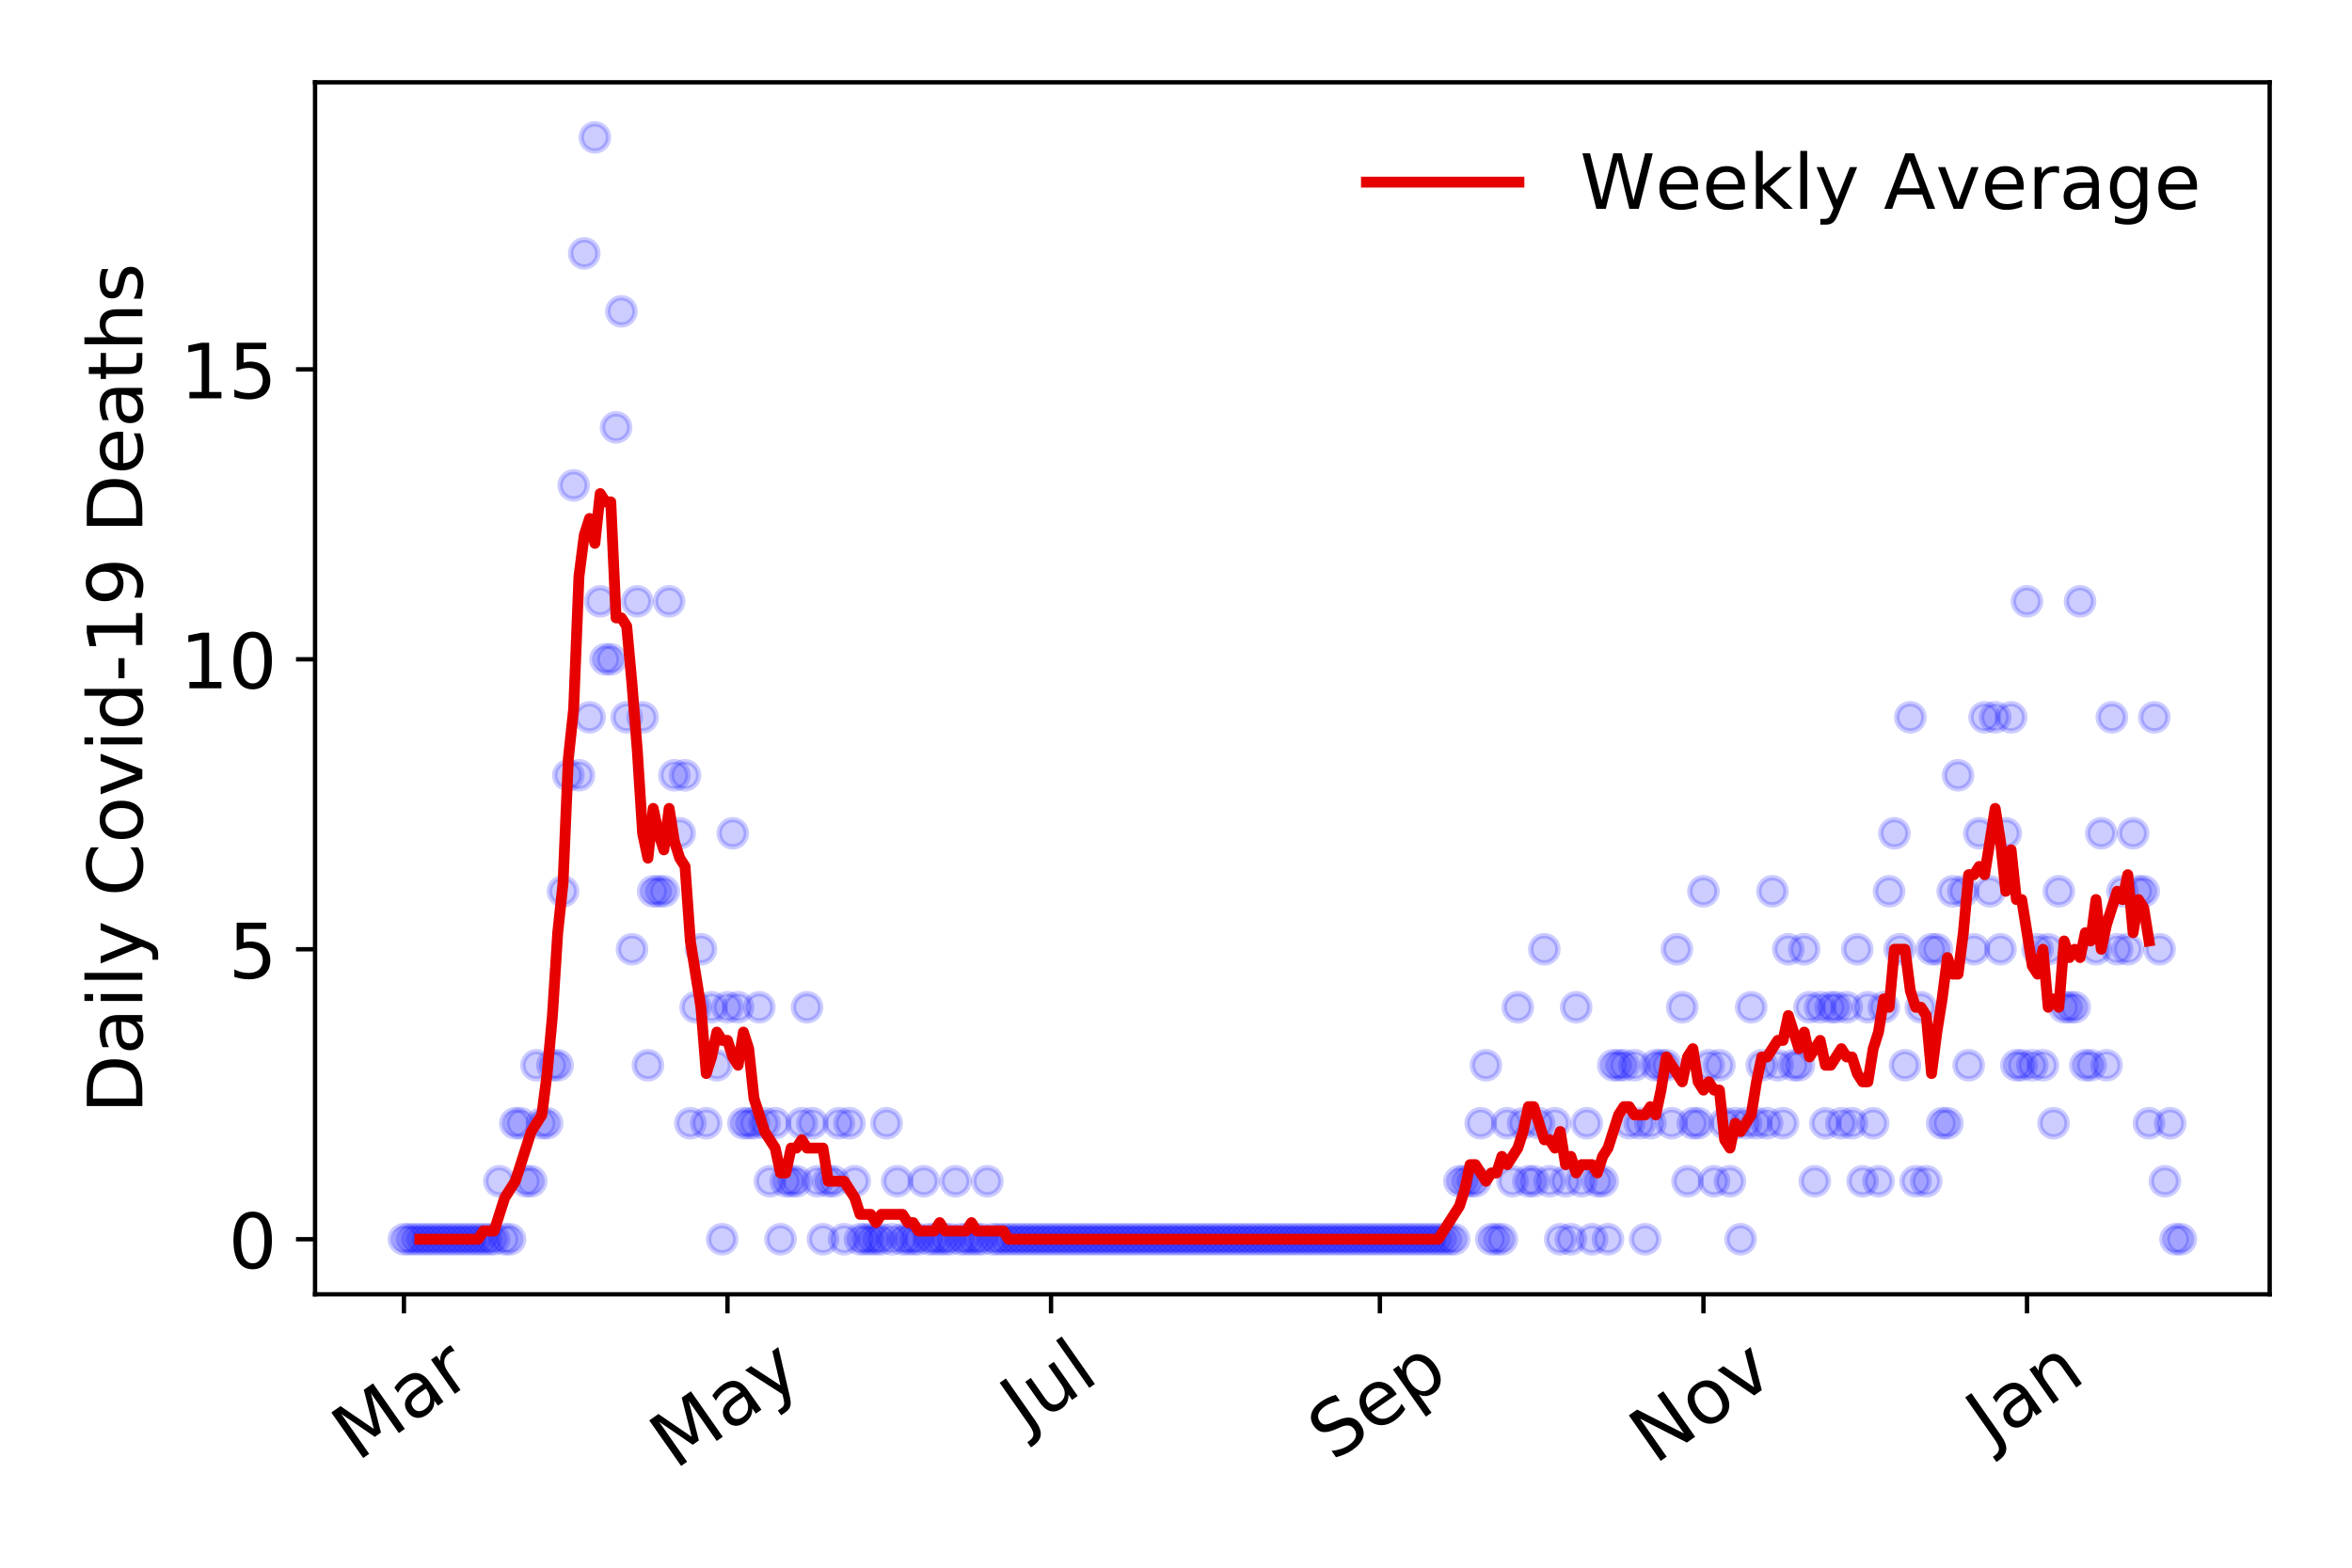 <?xml version="1.0" encoding="utf-8" standalone="no"?>
<!DOCTYPE svg PUBLIC "-//W3C//DTD SVG 1.1//EN"
  "http://www.w3.org/Graphics/SVG/1.1/DTD/svg11.dtd">
<!-- Created with matplotlib (https://matplotlib.org/) -->
<svg height="288pt" version="1.1" viewBox="0 0 432 288" width="432pt" xmlns="http://www.w3.org/2000/svg" xmlns:xlink="http://www.w3.org/1999/xlink">
 <defs>
  <style type="text/css">
*{stroke-linecap:butt;stroke-linejoin:round;}
  </style>
 </defs>
 <g id="figure_1">
  <g id="patch_1">
   <path d="M 0 288 
L 432 288 
L 432 0 
L 0 0 
z
" style="fill:#ffffff;"/>
  </g>
  <g id="axes_1">
   <g id="patch_2">
    <path d="M 57.87 237.778 
L 416.88 237.778 
L 416.88 15.12 
L 57.87 15.12 
z
" style="fill:#ffffff;"/>
   </g>
   <g id="matplotlib.axis_1">
    <g id="xtick_1">
     <g id="line2d_1">
      <defs>
       <path d="M 0 0 
L 0 3.5 
" id="mc15a8e157c" style="stroke:#000000;stroke-width:0.8;"/>
      </defs>
      <g>
       <use style="stroke:#000000;stroke-width:0.8;" x="74.189" xlink:href="#mc15a8e157c" y="237.778"/>
      </g>
     </g>
     <g id="text_1">
      <!-- Mar -->
      <defs>
       <path d="M 9.812 72.906 
L 24.516 72.906 
L 43.109 23.297 
L 61.812 72.906 
L 76.516 72.906 
L 76.516 0 
L 66.891 0 
L 66.891 64.016 
L 48.094 14.016 
L 38.188 14.016 
L 19.391 64.016 
L 19.391 0 
L 9.812 0 
z
" id="DejaVuSans-77"/>
       <path d="M 34.281 27.484 
Q 23.391 27.484 19.188 25 
Q 14.984 22.516 14.984 16.5 
Q 14.984 11.719 18.141 8.906 
Q 21.297 6.109 26.703 6.109 
Q 34.188 6.109 38.703 11.406 
Q 43.219 16.703 43.219 25.484 
L 43.219 27.484 
z
M 52.203 31.203 
L 52.203 0 
L 43.219 0 
L 43.219 8.297 
Q 40.141 3.328 35.547 0.953 
Q 30.953 -1.422 24.312 -1.422 
Q 15.922 -1.422 10.953 3.297 
Q 6 8.016 6 15.922 
Q 6 25.141 12.172 29.828 
Q 18.359 34.516 30.609 34.516 
L 43.219 34.516 
L 43.219 35.406 
Q 43.219 41.609 39.141 45 
Q 35.062 48.391 27.688 48.391 
Q 23 48.391 18.547 47.266 
Q 14.109 46.141 10.016 43.891 
L 10.016 52.203 
Q 14.938 54.109 19.578 55.047 
Q 24.219 56 28.609 56 
Q 40.484 56 46.344 49.844 
Q 52.203 43.703 52.203 31.203 
z
" id="DejaVuSans-97"/>
       <path d="M 41.109 46.297 
Q 39.594 47.172 37.812 47.578 
Q 36.031 48 33.891 48 
Q 26.266 48 22.188 43.047 
Q 18.109 38.094 18.109 28.812 
L 18.109 0 
L 9.078 0 
L 9.078 54.688 
L 18.109 54.688 
L 18.109 46.188 
Q 20.953 51.172 25.484 53.578 
Q 30.031 56 36.531 56 
Q 37.453 56 38.578 55.875 
Q 39.703 55.766 41.062 55.516 
z
" id="DejaVuSans-114"/>
      </defs>
      <g transform="translate(65.586 268.643)rotate(-35)scale(0.14 -0.14)">
       <use xlink:href="#DejaVuSans-77"/>
       <use x="86.279" xlink:href="#DejaVuSans-97"/>
       <use x="147.559" xlink:href="#DejaVuSans-114"/>
      </g>
     </g>
    </g>
    <g id="xtick_2">
     <g id="line2d_2">
      <g>
       <use style="stroke:#000000;stroke-width:0.8;" x="133.618" xlink:href="#mc15a8e157c" y="237.778"/>
      </g>
     </g>
     <g id="text_2">
      <!-- May -->
      <defs>
       <path d="M 32.172 -5.078 
Q 28.375 -14.844 24.75 -17.812 
Q 21.141 -20.797 15.094 -20.797 
L 7.906 -20.797 
L 7.906 -13.281 
L 13.188 -13.281 
Q 16.891 -13.281 18.938 -11.516 
Q 21 -9.766 23.484 -3.219 
L 25.094 0.875 
L 2.984 54.688 
L 12.5 54.688 
L 29.594 11.922 
L 46.688 54.688 
L 56.203 54.688 
z
" id="DejaVuSans-121"/>
      </defs>
      <g transform="translate(123.978 270.094)rotate(-35)scale(0.14 -0.14)">
       <use xlink:href="#DejaVuSans-77"/>
       <use x="86.279" xlink:href="#DejaVuSans-97"/>
       <use x="147.559" xlink:href="#DejaVuSans-121"/>
      </g>
     </g>
    </g>
    <g id="xtick_3">
     <g id="line2d_3">
      <g>
       <use style="stroke:#000000;stroke-width:0.8;" x="193.047" xlink:href="#mc15a8e157c" y="237.778"/>
      </g>
     </g>
     <g id="text_3">
      <!-- Jul -->
      <defs>
       <path d="M 9.812 72.906 
L 19.672 72.906 
L 19.672 5.078 
Q 19.672 -8.109 14.672 -14.062 
Q 9.672 -20.016 -1.422 -20.016 
L -5.172 -20.016 
L -5.172 -11.719 
L -2.094 -11.719 
Q 4.438 -11.719 7.125 -8.047 
Q 9.812 -4.391 9.812 5.078 
z
" id="DejaVuSans-74"/>
       <path d="M 8.5 21.578 
L 8.5 54.688 
L 17.484 54.688 
L 17.484 21.922 
Q 17.484 14.156 20.5 10.266 
Q 23.531 6.391 29.594 6.391 
Q 36.859 6.391 41.078 11.031 
Q 45.312 15.672 45.312 23.688 
L 45.312 54.688 
L 54.297 54.688 
L 54.297 0 
L 45.312 0 
L 45.312 8.406 
Q 42.047 3.422 37.719 1 
Q 33.406 -1.422 27.688 -1.422 
Q 18.266 -1.422 13.375 4.438 
Q 8.5 10.297 8.5 21.578 
z
M 31.109 56 
z
" id="DejaVuSans-117"/>
       <path d="M 9.422 75.984 
L 18.406 75.984 
L 18.406 0 
L 9.422 0 
z
" id="DejaVuSans-108"/>
      </defs>
      <g transform="translate(188.344 263.181)rotate(-35)scale(0.14 -0.14)">
       <use xlink:href="#DejaVuSans-74"/>
       <use x="29.492" xlink:href="#DejaVuSans-117"/>
       <use x="92.871" xlink:href="#DejaVuSans-108"/>
      </g>
     </g>
    </g>
    <g id="xtick_4">
     <g id="line2d_4">
      <g>
       <use style="stroke:#000000;stroke-width:0.8;" x="253.45" xlink:href="#mc15a8e157c" y="237.778"/>
      </g>
     </g>
     <g id="text_4">
      <!-- Sep -->
      <defs>
       <path d="M 53.516 70.516 
L 53.516 60.891 
Q 47.906 63.578 42.922 64.891 
Q 37.938 66.219 33.297 66.219 
Q 25.25 66.219 20.875 63.094 
Q 16.5 59.969 16.5 54.203 
Q 16.5 49.359 19.406 46.891 
Q 22.312 44.438 30.422 42.922 
L 36.375 41.703 
Q 47.406 39.594 52.656 34.297 
Q 57.906 29 57.906 20.125 
Q 57.906 9.516 50.797 4.047 
Q 43.703 -1.422 29.984 -1.422 
Q 24.812 -1.422 18.969 -0.25 
Q 13.141 0.922 6.891 3.219 
L 6.891 13.375 
Q 12.891 10.016 18.656 8.297 
Q 24.422 6.594 29.984 6.594 
Q 38.422 6.594 43.016 9.906 
Q 47.609 13.234 47.609 19.391 
Q 47.609 24.75 44.312 27.781 
Q 41.016 30.812 33.5 32.328 
L 27.484 33.5 
Q 16.453 35.688 11.516 40.375 
Q 6.594 45.062 6.594 53.422 
Q 6.594 63.094 13.406 68.656 
Q 20.219 74.219 32.172 74.219 
Q 37.312 74.219 42.625 73.281 
Q 47.953 72.359 53.516 70.516 
z
" id="DejaVuSans-83"/>
       <path d="M 56.203 29.594 
L 56.203 25.203 
L 14.891 25.203 
Q 15.484 15.922 20.484 11.062 
Q 25.484 6.203 34.422 6.203 
Q 39.594 6.203 44.453 7.469 
Q 49.312 8.734 54.109 11.281 
L 54.109 2.781 
Q 49.266 0.734 44.188 -0.344 
Q 39.109 -1.422 33.891 -1.422 
Q 20.797 -1.422 13.156 6.188 
Q 5.516 13.812 5.516 26.812 
Q 5.516 40.234 12.766 48.109 
Q 20.016 56 32.328 56 
Q 43.359 56 49.781 48.891 
Q 56.203 41.797 56.203 29.594 
z
M 47.219 32.234 
Q 47.125 39.594 43.094 43.984 
Q 39.062 48.391 32.422 48.391 
Q 24.906 48.391 20.391 44.141 
Q 15.875 39.891 15.188 32.172 
z
" id="DejaVuSans-101"/>
       <path d="M 18.109 8.203 
L 18.109 -20.797 
L 9.078 -20.797 
L 9.078 54.688 
L 18.109 54.688 
L 18.109 46.391 
Q 20.953 51.266 25.266 53.625 
Q 29.594 56 35.594 56 
Q 45.562 56 51.781 48.094 
Q 58.016 40.188 58.016 27.297 
Q 58.016 14.406 51.781 6.484 
Q 45.562 -1.422 35.594 -1.422 
Q 29.594 -1.422 25.266 0.953 
Q 20.953 3.328 18.109 8.203 
z
M 48.688 27.297 
Q 48.688 37.203 44.609 42.844 
Q 40.531 48.484 33.406 48.484 
Q 26.266 48.484 22.188 42.844 
Q 18.109 37.203 18.109 27.297 
Q 18.109 17.391 22.188 11.75 
Q 26.266 6.109 33.406 6.109 
Q 40.531 6.109 44.609 11.75 
Q 48.688 17.391 48.688 27.297 
z
" id="DejaVuSans-112"/>
      </defs>
      <g transform="translate(244.857 268.629)rotate(-35)scale(0.14 -0.14)">
       <use xlink:href="#DejaVuSans-83"/>
       <use x="63.477" xlink:href="#DejaVuSans-101"/>
       <use x="125" xlink:href="#DejaVuSans-112"/>
      </g>
     </g>
    </g>
    <g id="xtick_5">
     <g id="line2d_5">
      <g>
       <use style="stroke:#000000;stroke-width:0.8;" x="312.879" xlink:href="#mc15a8e157c" y="237.778"/>
      </g>
     </g>
     <g id="text_5">
      <!-- Nov -->
      <defs>
       <path d="M 9.812 72.906 
L 23.094 72.906 
L 55.422 11.922 
L 55.422 72.906 
L 64.984 72.906 
L 64.984 0 
L 51.703 0 
L 19.391 60.984 
L 19.391 0 
L 9.812 0 
z
" id="DejaVuSans-78"/>
       <path d="M 30.609 48.391 
Q 23.391 48.391 19.188 42.75 
Q 14.984 37.109 14.984 27.297 
Q 14.984 17.484 19.156 11.844 
Q 23.344 6.203 30.609 6.203 
Q 37.797 6.203 41.984 11.859 
Q 46.188 17.531 46.188 27.297 
Q 46.188 37.016 41.984 42.703 
Q 37.797 48.391 30.609 48.391 
z
M 30.609 56 
Q 42.328 56 49.016 48.375 
Q 55.719 40.766 55.719 27.297 
Q 55.719 13.875 49.016 6.219 
Q 42.328 -1.422 30.609 -1.422 
Q 18.844 -1.422 12.172 6.219 
Q 5.516 13.875 5.516 27.297 
Q 5.516 40.766 12.172 48.375 
Q 18.844 56 30.609 56 
z
" id="DejaVuSans-111"/>
       <path d="M 2.984 54.688 
L 12.5 54.688 
L 29.594 8.797 
L 46.688 54.688 
L 56.203 54.688 
L 35.688 0 
L 23.484 0 
z
" id="DejaVuSans-118"/>
      </defs>
      <g transform="translate(303.903 269.166)rotate(-35)scale(0.14 -0.14)">
       <use xlink:href="#DejaVuSans-78"/>
       <use x="74.805" xlink:href="#DejaVuSans-111"/>
       <use x="135.986" xlink:href="#DejaVuSans-118"/>
      </g>
     </g>
    </g>
    <g id="xtick_6">
     <g id="line2d_6">
      <g>
       <use style="stroke:#000000;stroke-width:0.8;" x="372.308" xlink:href="#mc15a8e157c" y="237.778"/>
      </g>
     </g>
     <g id="text_6">
      <!-- Jan -->
      <defs>
       <path d="M 54.891 33.016 
L 54.891 0 
L 45.906 0 
L 45.906 32.719 
Q 45.906 40.484 42.875 44.328 
Q 39.844 48.188 33.797 48.188 
Q 26.516 48.188 22.312 43.547 
Q 18.109 38.922 18.109 30.906 
L 18.109 0 
L 9.078 0 
L 9.078 54.688 
L 18.109 54.688 
L 18.109 46.188 
Q 21.344 51.125 25.703 53.562 
Q 30.078 56 35.797 56 
Q 45.219 56 50.047 50.172 
Q 54.891 44.344 54.891 33.016 
z
" id="DejaVuSans-110"/>
      </defs>
      <g transform="translate(365.685 265.871)rotate(-35)scale(0.14 -0.14)">
       <use xlink:href="#DejaVuSans-74"/>
       <use x="29.492" xlink:href="#DejaVuSans-97"/>
       <use x="90.771" xlink:href="#DejaVuSans-110"/>
      </g>
     </g>
    </g>
   </g>
   <g id="matplotlib.axis_2">
    <g id="ytick_1">
     <g id="line2d_7">
      <defs>
       <path d="M 0 0 
L -3.5 0 
" id="m521de39029" style="stroke:#000000;stroke-width:0.8;"/>
      </defs>
      <g>
       <use style="stroke:#000000;stroke-width:0.8;" x="57.87" xlink:href="#m521de39029" y="227.657"/>
      </g>
     </g>
     <g id="text_7">
      <!-- 0 -->
      <defs>
       <path d="M 31.781 66.406 
Q 24.172 66.406 20.328 58.906 
Q 16.5 51.422 16.5 36.375 
Q 16.5 21.391 20.328 13.891 
Q 24.172 6.391 31.781 6.391 
Q 39.453 6.391 43.281 13.891 
Q 47.125 21.391 47.125 36.375 
Q 47.125 51.422 43.281 58.906 
Q 39.453 66.406 31.781 66.406 
z
M 31.781 74.219 
Q 44.047 74.219 50.516 64.516 
Q 56.984 54.828 56.984 36.375 
Q 56.984 17.969 50.516 8.266 
Q 44.047 -1.422 31.781 -1.422 
Q 19.531 -1.422 13.062 8.266 
Q 6.594 17.969 6.594 36.375 
Q 6.594 54.828 13.062 64.516 
Q 19.531 74.219 31.781 74.219 
z
" id="DejaVuSans-48"/>
      </defs>
      <g transform="translate(41.962 232.976)scale(0.14 -0.14)">
       <use xlink:href="#DejaVuSans-48"/>
      </g>
     </g>
    </g>
    <g id="ytick_2">
     <g id="line2d_8">
      <g>
       <use style="stroke:#000000;stroke-width:0.8;" x="57.87" xlink:href="#m521de39029" y="174.39"/>
      </g>
     </g>
     <g id="text_8">
      <!-- 5 -->
      <defs>
       <path d="M 10.797 72.906 
L 49.516 72.906 
L 49.516 64.594 
L 19.828 64.594 
L 19.828 46.734 
Q 21.969 47.469 24.109 47.828 
Q 26.266 48.188 28.422 48.188 
Q 40.625 48.188 47.75 41.5 
Q 54.891 34.812 54.891 23.391 
Q 54.891 11.625 47.562 5.094 
Q 40.234 -1.422 26.906 -1.422 
Q 22.312 -1.422 17.547 -0.641 
Q 12.797 0.141 7.719 1.703 
L 7.719 11.625 
Q 12.109 9.234 16.797 8.062 
Q 21.484 6.891 26.703 6.891 
Q 35.156 6.891 40.078 11.328 
Q 45.016 15.766 45.016 23.391 
Q 45.016 31 40.078 35.438 
Q 35.156 39.891 26.703 39.891 
Q 22.75 39.891 18.812 39.016 
Q 14.891 38.141 10.797 36.281 
z
" id="DejaVuSans-53"/>
      </defs>
      <g transform="translate(41.962 179.709)scale(0.14 -0.14)">
       <use xlink:href="#DejaVuSans-53"/>
      </g>
     </g>
    </g>
    <g id="ytick_3">
     <g id="line2d_9">
      <g>
       <use style="stroke:#000000;stroke-width:0.8;" x="57.87" xlink:href="#m521de39029" y="121.122"/>
      </g>
     </g>
     <g id="text_9">
      <!-- 10 -->
      <defs>
       <path d="M 12.406 8.297 
L 28.516 8.297 
L 28.516 63.922 
L 10.984 60.406 
L 10.984 69.391 
L 28.422 72.906 
L 38.281 72.906 
L 38.281 8.297 
L 54.391 8.297 
L 54.391 0 
L 12.406 0 
z
" id="DejaVuSans-49"/>
      </defs>
      <g transform="translate(33.055 126.441)scale(0.14 -0.14)">
       <use xlink:href="#DejaVuSans-49"/>
       <use x="63.623" xlink:href="#DejaVuSans-48"/>
      </g>
     </g>
    </g>
    <g id="ytick_4">
     <g id="line2d_10">
      <g>
       <use style="stroke:#000000;stroke-width:0.8;" x="57.87" xlink:href="#m521de39029" y="67.855"/>
      </g>
     </g>
     <g id="text_10">
      <!-- 15 -->
      <g transform="translate(33.055 73.174)scale(0.14 -0.14)">
       <use xlink:href="#DejaVuSans-49"/>
       <use x="63.623" xlink:href="#DejaVuSans-53"/>
      </g>
     </g>
    </g>
    <g id="text_11">
     <!-- Daily Covid-19 Deaths -->
     <defs>
      <path d="M 19.672 64.797 
L 19.672 8.109 
L 31.594 8.109 
Q 46.688 8.109 53.688 14.938 
Q 60.688 21.781 60.688 36.531 
Q 60.688 51.172 53.688 57.984 
Q 46.688 64.797 31.594 64.797 
z
M 9.812 72.906 
L 30.078 72.906 
Q 51.266 72.906 61.172 64.094 
Q 71.094 55.281 71.094 36.531 
Q 71.094 17.672 61.125 8.828 
Q 51.172 0 30.078 0 
L 9.812 0 
z
" id="DejaVuSans-68"/>
      <path d="M 9.422 54.688 
L 18.406 54.688 
L 18.406 0 
L 9.422 0 
z
M 9.422 75.984 
L 18.406 75.984 
L 18.406 64.594 
L 9.422 64.594 
z
" id="DejaVuSans-105"/>
      <path id="DejaVuSans-32"/>
      <path d="M 64.406 67.281 
L 64.406 56.891 
Q 59.422 61.531 53.781 63.812 
Q 48.141 66.109 41.797 66.109 
Q 29.297 66.109 22.656 58.469 
Q 16.016 50.828 16.016 36.375 
Q 16.016 21.969 22.656 14.328 
Q 29.297 6.688 41.797 6.688 
Q 48.141 6.688 53.781 8.984 
Q 59.422 11.281 64.406 15.922 
L 64.406 5.609 
Q 59.234 2.094 53.438 0.328 
Q 47.656 -1.422 41.219 -1.422 
Q 24.656 -1.422 15.125 8.703 
Q 5.609 18.844 5.609 36.375 
Q 5.609 53.953 15.125 64.078 
Q 24.656 74.219 41.219 74.219 
Q 47.75 74.219 53.531 72.484 
Q 59.328 70.75 64.406 67.281 
z
" id="DejaVuSans-67"/>
      <path d="M 45.406 46.391 
L 45.406 75.984 
L 54.391 75.984 
L 54.391 0 
L 45.406 0 
L 45.406 8.203 
Q 42.578 3.328 38.25 0.953 
Q 33.938 -1.422 27.875 -1.422 
Q 17.969 -1.422 11.734 6.484 
Q 5.516 14.406 5.516 27.297 
Q 5.516 40.188 11.734 48.094 
Q 17.969 56 27.875 56 
Q 33.938 56 38.25 53.625 
Q 42.578 51.266 45.406 46.391 
z
M 14.797 27.297 
Q 14.797 17.391 18.875 11.75 
Q 22.953 6.109 30.078 6.109 
Q 37.203 6.109 41.297 11.75 
Q 45.406 17.391 45.406 27.297 
Q 45.406 37.203 41.297 42.844 
Q 37.203 48.484 30.078 48.484 
Q 22.953 48.484 18.875 42.844 
Q 14.797 37.203 14.797 27.297 
z
" id="DejaVuSans-100"/>
      <path d="M 4.891 31.391 
L 31.203 31.391 
L 31.203 23.391 
L 4.891 23.391 
z
" id="DejaVuSans-45"/>
      <path d="M 10.984 1.516 
L 10.984 10.5 
Q 14.703 8.734 18.5 7.812 
Q 22.312 6.891 25.984 6.891 
Q 35.75 6.891 40.891 13.453 
Q 46.047 20.016 46.781 33.406 
Q 43.953 29.203 39.594 26.953 
Q 35.25 24.703 29.984 24.703 
Q 19.047 24.703 12.672 31.312 
Q 6.297 37.938 6.297 49.422 
Q 6.297 60.641 12.938 67.422 
Q 19.578 74.219 30.609 74.219 
Q 43.266 74.219 49.922 64.516 
Q 56.594 54.828 56.594 36.375 
Q 56.594 19.141 48.406 8.859 
Q 40.234 -1.422 26.422 -1.422 
Q 22.703 -1.422 18.891 -0.688 
Q 15.094 0.047 10.984 1.516 
z
M 30.609 32.422 
Q 37.25 32.422 41.125 36.953 
Q 45.016 41.5 45.016 49.422 
Q 45.016 57.281 41.125 61.844 
Q 37.25 66.406 30.609 66.406 
Q 23.969 66.406 20.094 61.844 
Q 16.219 57.281 16.219 49.422 
Q 16.219 41.5 20.094 36.953 
Q 23.969 32.422 30.609 32.422 
z
" id="DejaVuSans-57"/>
      <path d="M 18.312 70.219 
L 18.312 54.688 
L 36.812 54.688 
L 36.812 47.703 
L 18.312 47.703 
L 18.312 18.016 
Q 18.312 11.328 20.141 9.422 
Q 21.969 7.516 27.594 7.516 
L 36.812 7.516 
L 36.812 0 
L 27.594 0 
Q 17.188 0 13.234 3.875 
Q 9.281 7.766 9.281 18.016 
L 9.281 47.703 
L 2.688 47.703 
L 2.688 54.688 
L 9.281 54.688 
L 9.281 70.219 
z
" id="DejaVuSans-116"/>
      <path d="M 54.891 33.016 
L 54.891 0 
L 45.906 0 
L 45.906 32.719 
Q 45.906 40.484 42.875 44.328 
Q 39.844 48.188 33.797 48.188 
Q 26.516 48.188 22.312 43.547 
Q 18.109 38.922 18.109 30.906 
L 18.109 0 
L 9.078 0 
L 9.078 75.984 
L 18.109 75.984 
L 18.109 46.188 
Q 21.344 51.125 25.703 53.562 
Q 30.078 56 35.797 56 
Q 45.219 56 50.047 50.172 
Q 54.891 44.344 54.891 33.016 
z
" id="DejaVuSans-104"/>
      <path d="M 44.281 53.078 
L 44.281 44.578 
Q 40.484 46.531 36.375 47.5 
Q 32.281 48.484 27.875 48.484 
Q 21.188 48.484 17.844 46.438 
Q 14.5 44.391 14.5 40.281 
Q 14.5 37.156 16.891 35.375 
Q 19.281 33.594 26.516 31.984 
L 29.594 31.297 
Q 39.156 29.25 43.188 25.516 
Q 47.219 21.781 47.219 15.094 
Q 47.219 7.469 41.188 3.016 
Q 35.156 -1.422 24.609 -1.422 
Q 20.219 -1.422 15.453 -0.562 
Q 10.688 0.297 5.422 2 
L 5.422 11.281 
Q 10.406 8.688 15.234 7.391 
Q 20.062 6.109 24.812 6.109 
Q 31.156 6.109 34.562 8.281 
Q 37.984 10.453 37.984 14.406 
Q 37.984 18.062 35.516 20.016 
Q 33.062 21.969 24.703 23.781 
L 21.578 24.516 
Q 13.234 26.266 9.516 29.906 
Q 5.812 33.547 5.812 39.891 
Q 5.812 47.609 11.281 51.797 
Q 16.75 56 26.812 56 
Q 31.781 56 36.172 55.266 
Q 40.578 54.547 44.281 53.078 
z
" id="DejaVuSans-115"/>
     </defs>
     <g transform="translate(26.143 204.56)rotate(-90)scale(0.14 -0.14)">
      <use xlink:href="#DejaVuSans-68"/>
      <use x="77.002" xlink:href="#DejaVuSans-97"/>
      <use x="138.281" xlink:href="#DejaVuSans-105"/>
      <use x="166.064" xlink:href="#DejaVuSans-108"/>
      <use x="193.848" xlink:href="#DejaVuSans-121"/>
      <use x="253.027" xlink:href="#DejaVuSans-32"/>
      <use x="284.814" xlink:href="#DejaVuSans-67"/>
      <use x="354.639" xlink:href="#DejaVuSans-111"/>
      <use x="415.82" xlink:href="#DejaVuSans-118"/>
      <use x="475" xlink:href="#DejaVuSans-105"/>
      <use x="502.783" xlink:href="#DejaVuSans-100"/>
      <use x="566.26" xlink:href="#DejaVuSans-45"/>
      <use x="602.344" xlink:href="#DejaVuSans-49"/>
      <use x="665.967" xlink:href="#DejaVuSans-57"/>
      <use x="729.59" xlink:href="#DejaVuSans-32"/>
      <use x="761.377" xlink:href="#DejaVuSans-68"/>
      <use x="838.379" xlink:href="#DejaVuSans-101"/>
      <use x="899.902" xlink:href="#DejaVuSans-97"/>
      <use x="961.182" xlink:href="#DejaVuSans-116"/>
      <use x="1000.391" xlink:href="#DejaVuSans-104"/>
      <use x="1063.77" xlink:href="#DejaVuSans-115"/>
     </g>
    </g>
   </g>
   <g id="line2d_11">
    <defs>
     <path d="M 0 2.5 
C 0.663 2.5 1.299 2.237 1.768 1.768 
C 2.237 1.299 2.5 0.663 2.5 0 
C 2.5 -0.663 2.237 -1.299 1.768 -1.768 
C 1.299 -2.237 0.663 -2.5 0 -2.5 
C -0.663 -2.5 -1.299 -2.237 -1.768 -1.768 
C -2.237 -1.299 -2.5 -0.663 -2.5 0 
C -2.5 0.663 -2.237 1.299 -1.768 1.768 
C -1.299 2.237 -0.663 2.5 0 2.5 
z
" id="ma7a3c8094c" style="stroke:#0000ff;stroke-opacity:0.2;"/>
    </defs>
    <g clip-path="url(#peaba7155e0)">
     <use style="fill:#0000ff;fill-opacity:0.2;stroke:#0000ff;stroke-opacity:0.2;" x="74.189" xlink:href="#ma7a3c8094c" y="227.657"/>
     <use style="fill:#0000ff;fill-opacity:0.2;stroke:#0000ff;stroke-opacity:0.2;" x="75.163" xlink:href="#ma7a3c8094c" y="227.657"/>
     <use style="fill:#0000ff;fill-opacity:0.2;stroke:#0000ff;stroke-opacity:0.2;" x="76.137" xlink:href="#ma7a3c8094c" y="227.657"/>
     <use style="fill:#0000ff;fill-opacity:0.2;stroke:#0000ff;stroke-opacity:0.2;" x="77.111" xlink:href="#ma7a3c8094c" y="227.657"/>
     <use style="fill:#0000ff;fill-opacity:0.2;stroke:#0000ff;stroke-opacity:0.2;" x="78.086" xlink:href="#ma7a3c8094c" y="227.657"/>
     <use style="fill:#0000ff;fill-opacity:0.2;stroke:#0000ff;stroke-opacity:0.2;" x="79.06" xlink:href="#ma7a3c8094c" y="227.657"/>
     <use style="fill:#0000ff;fill-opacity:0.2;stroke:#0000ff;stroke-opacity:0.2;" x="80.034" xlink:href="#ma7a3c8094c" y="227.657"/>
     <use style="fill:#0000ff;fill-opacity:0.2;stroke:#0000ff;stroke-opacity:0.2;" x="81.008" xlink:href="#ma7a3c8094c" y="227.657"/>
     <use style="fill:#0000ff;fill-opacity:0.2;stroke:#0000ff;stroke-opacity:0.2;" x="81.983" xlink:href="#ma7a3c8094c" y="227.657"/>
     <use style="fill:#0000ff;fill-opacity:0.2;stroke:#0000ff;stroke-opacity:0.2;" x="82.957" xlink:href="#ma7a3c8094c" y="227.657"/>
     <use style="fill:#0000ff;fill-opacity:0.2;stroke:#0000ff;stroke-opacity:0.2;" x="83.931" xlink:href="#ma7a3c8094c" y="227.657"/>
     <use style="fill:#0000ff;fill-opacity:0.2;stroke:#0000ff;stroke-opacity:0.2;" x="84.905" xlink:href="#ma7a3c8094c" y="227.657"/>
     <use style="fill:#0000ff;fill-opacity:0.2;stroke:#0000ff;stroke-opacity:0.2;" x="85.88" xlink:href="#ma7a3c8094c" y="227.657"/>
     <use style="fill:#0000ff;fill-opacity:0.2;stroke:#0000ff;stroke-opacity:0.2;" x="86.854" xlink:href="#ma7a3c8094c" y="227.657"/>
     <use style="fill:#0000ff;fill-opacity:0.2;stroke:#0000ff;stroke-opacity:0.2;" x="87.828" xlink:href="#ma7a3c8094c" y="227.657"/>
     <use style="fill:#0000ff;fill-opacity:0.2;stroke:#0000ff;stroke-opacity:0.2;" x="88.802" xlink:href="#ma7a3c8094c" y="227.657"/>
     <use style="fill:#0000ff;fill-opacity:0.2;stroke:#0000ff;stroke-opacity:0.2;" x="89.777" xlink:href="#ma7a3c8094c" y="227.657"/>
     <use style="fill:#0000ff;fill-opacity:0.2;stroke:#0000ff;stroke-opacity:0.2;" x="90.751" xlink:href="#ma7a3c8094c" y="227.657"/>
     <use style="fill:#0000ff;fill-opacity:0.2;stroke:#0000ff;stroke-opacity:0.2;" x="91.725" xlink:href="#ma7a3c8094c" y="217.004"/>
     <use style="fill:#0000ff;fill-opacity:0.2;stroke:#0000ff;stroke-opacity:0.2;" x="92.699" xlink:href="#ma7a3c8094c" y="227.657"/>
     <use style="fill:#0000ff;fill-opacity:0.2;stroke:#0000ff;stroke-opacity:0.2;" x="93.674" xlink:href="#ma7a3c8094c" y="227.657"/>
     <use style="fill:#0000ff;fill-opacity:0.2;stroke:#0000ff;stroke-opacity:0.2;" x="94.648" xlink:href="#ma7a3c8094c" y="206.35"/>
     <use style="fill:#0000ff;fill-opacity:0.2;stroke:#0000ff;stroke-opacity:0.2;" x="95.622" xlink:href="#ma7a3c8094c" y="206.35"/>
     <use style="fill:#0000ff;fill-opacity:0.2;stroke:#0000ff;stroke-opacity:0.2;" x="96.596" xlink:href="#ma7a3c8094c" y="217.004"/>
     <use style="fill:#0000ff;fill-opacity:0.2;stroke:#0000ff;stroke-opacity:0.2;" x="97.571" xlink:href="#ma7a3c8094c" y="217.004"/>
     <use style="fill:#0000ff;fill-opacity:0.2;stroke:#0000ff;stroke-opacity:0.2;" x="98.545" xlink:href="#ma7a3c8094c" y="195.697"/>
     <use style="fill:#0000ff;fill-opacity:0.2;stroke:#0000ff;stroke-opacity:0.2;" x="99.519" xlink:href="#ma7a3c8094c" y="206.35"/>
     <use style="fill:#0000ff;fill-opacity:0.2;stroke:#0000ff;stroke-opacity:0.2;" x="100.493" xlink:href="#ma7a3c8094c" y="206.35"/>
     <use style="fill:#0000ff;fill-opacity:0.2;stroke:#0000ff;stroke-opacity:0.2;" x="101.468" xlink:href="#ma7a3c8094c" y="195.697"/>
     <use style="fill:#0000ff;fill-opacity:0.2;stroke:#0000ff;stroke-opacity:0.2;" x="102.442" xlink:href="#ma7a3c8094c" y="195.697"/>
     <use style="fill:#0000ff;fill-opacity:0.2;stroke:#0000ff;stroke-opacity:0.2;" x="103.416" xlink:href="#ma7a3c8094c" y="163.736"/>
     <use style="fill:#0000ff;fill-opacity:0.2;stroke:#0000ff;stroke-opacity:0.2;" x="104.39" xlink:href="#ma7a3c8094c" y="142.429"/>
     <use style="fill:#0000ff;fill-opacity:0.2;stroke:#0000ff;stroke-opacity:0.2;" x="105.365" xlink:href="#ma7a3c8094c" y="89.162"/>
     <use style="fill:#0000ff;fill-opacity:0.2;stroke:#0000ff;stroke-opacity:0.2;" x="106.339" xlink:href="#ma7a3c8094c" y="142.429"/>
     <use style="fill:#0000ff;fill-opacity:0.2;stroke:#0000ff;stroke-opacity:0.2;" x="107.313" xlink:href="#ma7a3c8094c" y="46.548"/>
     <use style="fill:#0000ff;fill-opacity:0.2;stroke:#0000ff;stroke-opacity:0.2;" x="108.287" xlink:href="#ma7a3c8094c" y="131.776"/>
     <use style="fill:#0000ff;fill-opacity:0.2;stroke:#0000ff;stroke-opacity:0.2;" x="109.262" xlink:href="#ma7a3c8094c" y="25.241"/>
     <use style="fill:#0000ff;fill-opacity:0.2;stroke:#0000ff;stroke-opacity:0.2;" x="110.236" xlink:href="#ma7a3c8094c" y="110.469"/>
     <use style="fill:#0000ff;fill-opacity:0.2;stroke:#0000ff;stroke-opacity:0.2;" x="111.21" xlink:href="#ma7a3c8094c" y="121.122"/>
     <use style="fill:#0000ff;fill-opacity:0.2;stroke:#0000ff;stroke-opacity:0.2;" x="112.184" xlink:href="#ma7a3c8094c" y="121.122"/>
     <use style="fill:#0000ff;fill-opacity:0.2;stroke:#0000ff;stroke-opacity:0.2;" x="113.159" xlink:href="#ma7a3c8094c" y="78.508"/>
     <use style="fill:#0000ff;fill-opacity:0.2;stroke:#0000ff;stroke-opacity:0.2;" x="114.133" xlink:href="#ma7a3c8094c" y="57.201"/>
     <use style="fill:#0000ff;fill-opacity:0.2;stroke:#0000ff;stroke-opacity:0.2;" x="115.107" xlink:href="#ma7a3c8094c" y="131.776"/>
     <use style="fill:#0000ff;fill-opacity:0.2;stroke:#0000ff;stroke-opacity:0.2;" x="116.081" xlink:href="#ma7a3c8094c" y="174.39"/>
     <use style="fill:#0000ff;fill-opacity:0.2;stroke:#0000ff;stroke-opacity:0.2;" x="117.056" xlink:href="#ma7a3c8094c" y="110.469"/>
     <use style="fill:#0000ff;fill-opacity:0.2;stroke:#0000ff;stroke-opacity:0.2;" x="118.03" xlink:href="#ma7a3c8094c" y="131.776"/>
     <use style="fill:#0000ff;fill-opacity:0.2;stroke:#0000ff;stroke-opacity:0.2;" x="119.004" xlink:href="#ma7a3c8094c" y="195.697"/>
     <use style="fill:#0000ff;fill-opacity:0.2;stroke:#0000ff;stroke-opacity:0.2;" x="119.978" xlink:href="#ma7a3c8094c" y="163.736"/>
     <use style="fill:#0000ff;fill-opacity:0.2;stroke:#0000ff;stroke-opacity:0.2;" x="120.952" xlink:href="#ma7a3c8094c" y="163.736"/>
     <use style="fill:#0000ff;fill-opacity:0.2;stroke:#0000ff;stroke-opacity:0.2;" x="121.927" xlink:href="#ma7a3c8094c" y="163.736"/>
     <use style="fill:#0000ff;fill-opacity:0.2;stroke:#0000ff;stroke-opacity:0.2;" x="122.901" xlink:href="#ma7a3c8094c" y="110.469"/>
     <use style="fill:#0000ff;fill-opacity:0.2;stroke:#0000ff;stroke-opacity:0.2;" x="123.875" xlink:href="#ma7a3c8094c" y="142.429"/>
     <use style="fill:#0000ff;fill-opacity:0.2;stroke:#0000ff;stroke-opacity:0.2;" x="124.849" xlink:href="#ma7a3c8094c" y="153.083"/>
     <use style="fill:#0000ff;fill-opacity:0.2;stroke:#0000ff;stroke-opacity:0.2;" x="125.824" xlink:href="#ma7a3c8094c" y="142.429"/>
     <use style="fill:#0000ff;fill-opacity:0.2;stroke:#0000ff;stroke-opacity:0.2;" x="126.798" xlink:href="#ma7a3c8094c" y="206.35"/>
     <use style="fill:#0000ff;fill-opacity:0.2;stroke:#0000ff;stroke-opacity:0.2;" x="127.772" xlink:href="#ma7a3c8094c" y="185.043"/>
     <use style="fill:#0000ff;fill-opacity:0.2;stroke:#0000ff;stroke-opacity:0.2;" x="128.746" xlink:href="#ma7a3c8094c" y="174.39"/>
     <use style="fill:#0000ff;fill-opacity:0.2;stroke:#0000ff;stroke-opacity:0.2;" x="129.721" xlink:href="#ma7a3c8094c" y="206.35"/>
     <use style="fill:#0000ff;fill-opacity:0.2;stroke:#0000ff;stroke-opacity:0.2;" x="130.695" xlink:href="#ma7a3c8094c" y="185.043"/>
     <use style="fill:#0000ff;fill-opacity:0.2;stroke:#0000ff;stroke-opacity:0.2;" x="131.669" xlink:href="#ma7a3c8094c" y="195.697"/>
     <use style="fill:#0000ff;fill-opacity:0.2;stroke:#0000ff;stroke-opacity:0.2;" x="132.643" xlink:href="#ma7a3c8094c" y="227.657"/>
     <use style="fill:#0000ff;fill-opacity:0.2;stroke:#0000ff;stroke-opacity:0.2;" x="133.618" xlink:href="#ma7a3c8094c" y="185.043"/>
     <use style="fill:#0000ff;fill-opacity:0.2;stroke:#0000ff;stroke-opacity:0.2;" x="134.592" xlink:href="#ma7a3c8094c" y="153.083"/>
     <use style="fill:#0000ff;fill-opacity:0.2;stroke:#0000ff;stroke-opacity:0.2;" x="135.566" xlink:href="#ma7a3c8094c" y="185.043"/>
     <use style="fill:#0000ff;fill-opacity:0.2;stroke:#0000ff;stroke-opacity:0.2;" x="136.54" xlink:href="#ma7a3c8094c" y="206.35"/>
     <use style="fill:#0000ff;fill-opacity:0.2;stroke:#0000ff;stroke-opacity:0.2;" x="137.515" xlink:href="#ma7a3c8094c" y="206.35"/>
     <use style="fill:#0000ff;fill-opacity:0.2;stroke:#0000ff;stroke-opacity:0.2;" x="138.489" xlink:href="#ma7a3c8094c" y="206.35"/>
     <use style="fill:#0000ff;fill-opacity:0.2;stroke:#0000ff;stroke-opacity:0.2;" x="139.463" xlink:href="#ma7a3c8094c" y="185.043"/>
     <use style="fill:#0000ff;fill-opacity:0.2;stroke:#0000ff;stroke-opacity:0.2;" x="140.437" xlink:href="#ma7a3c8094c" y="206.35"/>
     <use style="fill:#0000ff;fill-opacity:0.2;stroke:#0000ff;stroke-opacity:0.2;" x="141.412" xlink:href="#ma7a3c8094c" y="217.004"/>
     <use style="fill:#0000ff;fill-opacity:0.2;stroke:#0000ff;stroke-opacity:0.2;" x="142.386" xlink:href="#ma7a3c8094c" y="206.35"/>
     <use style="fill:#0000ff;fill-opacity:0.2;stroke:#0000ff;stroke-opacity:0.2;" x="143.36" xlink:href="#ma7a3c8094c" y="227.657"/>
     <use style="fill:#0000ff;fill-opacity:0.2;stroke:#0000ff;stroke-opacity:0.2;" x="144.334" xlink:href="#ma7a3c8094c" y="217.004"/>
     <use style="fill:#0000ff;fill-opacity:0.2;stroke:#0000ff;stroke-opacity:0.2;" x="145.309" xlink:href="#ma7a3c8094c" y="217.004"/>
     <use style="fill:#0000ff;fill-opacity:0.2;stroke:#0000ff;stroke-opacity:0.2;" x="146.283" xlink:href="#ma7a3c8094c" y="217.004"/>
     <use style="fill:#0000ff;fill-opacity:0.2;stroke:#0000ff;stroke-opacity:0.2;" x="147.257" xlink:href="#ma7a3c8094c" y="206.35"/>
     <use style="fill:#0000ff;fill-opacity:0.2;stroke:#0000ff;stroke-opacity:0.2;" x="148.231" xlink:href="#ma7a3c8094c" y="185.043"/>
     <use style="fill:#0000ff;fill-opacity:0.2;stroke:#0000ff;stroke-opacity:0.2;" x="149.206" xlink:href="#ma7a3c8094c" y="206.35"/>
     <use style="fill:#0000ff;fill-opacity:0.2;stroke:#0000ff;stroke-opacity:0.2;" x="150.18" xlink:href="#ma7a3c8094c" y="217.004"/>
     <use style="fill:#0000ff;fill-opacity:0.2;stroke:#0000ff;stroke-opacity:0.2;" x="151.154" xlink:href="#ma7a3c8094c" y="227.657"/>
     <use style="fill:#0000ff;fill-opacity:0.2;stroke:#0000ff;stroke-opacity:0.2;" x="152.128" xlink:href="#ma7a3c8094c" y="217.004"/>
     <use style="fill:#0000ff;fill-opacity:0.2;stroke:#0000ff;stroke-opacity:0.2;" x="153.103" xlink:href="#ma7a3c8094c" y="217.004"/>
     <use style="fill:#0000ff;fill-opacity:0.2;stroke:#0000ff;stroke-opacity:0.2;" x="154.077" xlink:href="#ma7a3c8094c" y="206.35"/>
     <use style="fill:#0000ff;fill-opacity:0.2;stroke:#0000ff;stroke-opacity:0.2;" x="155.051" xlink:href="#ma7a3c8094c" y="227.657"/>
     <use style="fill:#0000ff;fill-opacity:0.2;stroke:#0000ff;stroke-opacity:0.2;" x="156.025" xlink:href="#ma7a3c8094c" y="206.35"/>
     <use style="fill:#0000ff;fill-opacity:0.2;stroke:#0000ff;stroke-opacity:0.2;" x="157" xlink:href="#ma7a3c8094c" y="217.004"/>
     <use style="fill:#0000ff;fill-opacity:0.2;stroke:#0000ff;stroke-opacity:0.2;" x="157.974" xlink:href="#ma7a3c8094c" y="227.657"/>
     <use style="fill:#0000ff;fill-opacity:0.2;stroke:#0000ff;stroke-opacity:0.2;" x="158.948" xlink:href="#ma7a3c8094c" y="227.657"/>
     <use style="fill:#0000ff;fill-opacity:0.2;stroke:#0000ff;stroke-opacity:0.2;" x="159.922" xlink:href="#ma7a3c8094c" y="227.657"/>
     <use style="fill:#0000ff;fill-opacity:0.2;stroke:#0000ff;stroke-opacity:0.2;" x="160.897" xlink:href="#ma7a3c8094c" y="227.657"/>
     <use style="fill:#0000ff;fill-opacity:0.2;stroke:#0000ff;stroke-opacity:0.2;" x="161.871" xlink:href="#ma7a3c8094c" y="227.657"/>
     <use style="fill:#0000ff;fill-opacity:0.2;stroke:#0000ff;stroke-opacity:0.2;" x="162.845" xlink:href="#ma7a3c8094c" y="206.35"/>
     <use style="fill:#0000ff;fill-opacity:0.2;stroke:#0000ff;stroke-opacity:0.2;" x="163.819" xlink:href="#ma7a3c8094c" y="227.657"/>
     <use style="fill:#0000ff;fill-opacity:0.2;stroke:#0000ff;stroke-opacity:0.2;" x="164.794" xlink:href="#ma7a3c8094c" y="217.004"/>
     <use style="fill:#0000ff;fill-opacity:0.2;stroke:#0000ff;stroke-opacity:0.2;" x="165.768" xlink:href="#ma7a3c8094c" y="227.657"/>
     <use style="fill:#0000ff;fill-opacity:0.2;stroke:#0000ff;stroke-opacity:0.2;" x="166.742" xlink:href="#ma7a3c8094c" y="227.657"/>
     <use style="fill:#0000ff;fill-opacity:0.2;stroke:#0000ff;stroke-opacity:0.2;" x="167.716" xlink:href="#ma7a3c8094c" y="227.657"/>
     <use style="fill:#0000ff;fill-opacity:0.2;stroke:#0000ff;stroke-opacity:0.2;" x="168.691" xlink:href="#ma7a3c8094c" y="227.657"/>
     <use style="fill:#0000ff;fill-opacity:0.2;stroke:#0000ff;stroke-opacity:0.2;" x="169.665" xlink:href="#ma7a3c8094c" y="217.004"/>
     <use style="fill:#0000ff;fill-opacity:0.2;stroke:#0000ff;stroke-opacity:0.2;" x="170.639" xlink:href="#ma7a3c8094c" y="227.657"/>
     <use style="fill:#0000ff;fill-opacity:0.2;stroke:#0000ff;stroke-opacity:0.2;" x="171.613" xlink:href="#ma7a3c8094c" y="227.657"/>
     <use style="fill:#0000ff;fill-opacity:0.2;stroke:#0000ff;stroke-opacity:0.2;" x="172.588" xlink:href="#ma7a3c8094c" y="227.657"/>
     <use style="fill:#0000ff;fill-opacity:0.2;stroke:#0000ff;stroke-opacity:0.2;" x="173.562" xlink:href="#ma7a3c8094c" y="227.657"/>
     <use style="fill:#0000ff;fill-opacity:0.2;stroke:#0000ff;stroke-opacity:0.2;" x="174.536" xlink:href="#ma7a3c8094c" y="227.657"/>
     <use style="fill:#0000ff;fill-opacity:0.2;stroke:#0000ff;stroke-opacity:0.2;" x="175.51" xlink:href="#ma7a3c8094c" y="217.004"/>
     <use style="fill:#0000ff;fill-opacity:0.2;stroke:#0000ff;stroke-opacity:0.2;" x="176.485" xlink:href="#ma7a3c8094c" y="227.657"/>
     <use style="fill:#0000ff;fill-opacity:0.2;stroke:#0000ff;stroke-opacity:0.2;" x="177.459" xlink:href="#ma7a3c8094c" y="227.657"/>
     <use style="fill:#0000ff;fill-opacity:0.2;stroke:#0000ff;stroke-opacity:0.2;" x="178.433" xlink:href="#ma7a3c8094c" y="227.657"/>
     <use style="fill:#0000ff;fill-opacity:0.2;stroke:#0000ff;stroke-opacity:0.2;" x="179.407" xlink:href="#ma7a3c8094c" y="227.657"/>
     <use style="fill:#0000ff;fill-opacity:0.2;stroke:#0000ff;stroke-opacity:0.2;" x="180.382" xlink:href="#ma7a3c8094c" y="227.657"/>
     <use style="fill:#0000ff;fill-opacity:0.2;stroke:#0000ff;stroke-opacity:0.2;" x="181.356" xlink:href="#ma7a3c8094c" y="217.004"/>
     <use style="fill:#0000ff;fill-opacity:0.2;stroke:#0000ff;stroke-opacity:0.2;" x="182.33" xlink:href="#ma7a3c8094c" y="227.657"/>
     <use style="fill:#0000ff;fill-opacity:0.2;stroke:#0000ff;stroke-opacity:0.2;" x="183.304" xlink:href="#ma7a3c8094c" y="227.657"/>
     <use style="fill:#0000ff;fill-opacity:0.2;stroke:#0000ff;stroke-opacity:0.2;" x="184.279" xlink:href="#ma7a3c8094c" y="227.657"/>
     <use style="fill:#0000ff;fill-opacity:0.2;stroke:#0000ff;stroke-opacity:0.2;" x="185.253" xlink:href="#ma7a3c8094c" y="227.657"/>
     <use style="fill:#0000ff;fill-opacity:0.2;stroke:#0000ff;stroke-opacity:0.2;" x="186.227" xlink:href="#ma7a3c8094c" y="227.657"/>
     <use style="fill:#0000ff;fill-opacity:0.2;stroke:#0000ff;stroke-opacity:0.2;" x="187.201" xlink:href="#ma7a3c8094c" y="227.657"/>
     <use style="fill:#0000ff;fill-opacity:0.2;stroke:#0000ff;stroke-opacity:0.2;" x="188.176" xlink:href="#ma7a3c8094c" y="227.657"/>
     <use style="fill:#0000ff;fill-opacity:0.2;stroke:#0000ff;stroke-opacity:0.2;" x="189.15" xlink:href="#ma7a3c8094c" y="227.657"/>
     <use style="fill:#0000ff;fill-opacity:0.2;stroke:#0000ff;stroke-opacity:0.2;" x="190.124" xlink:href="#ma7a3c8094c" y="227.657"/>
     <use style="fill:#0000ff;fill-opacity:0.2;stroke:#0000ff;stroke-opacity:0.2;" x="191.098" xlink:href="#ma7a3c8094c" y="227.657"/>
     <use style="fill:#0000ff;fill-opacity:0.2;stroke:#0000ff;stroke-opacity:0.2;" x="192.073" xlink:href="#ma7a3c8094c" y="227.657"/>
     <use style="fill:#0000ff;fill-opacity:0.2;stroke:#0000ff;stroke-opacity:0.2;" x="193.047" xlink:href="#ma7a3c8094c" y="227.657"/>
     <use style="fill:#0000ff;fill-opacity:0.2;stroke:#0000ff;stroke-opacity:0.2;" x="194.021" xlink:href="#ma7a3c8094c" y="227.657"/>
     <use style="fill:#0000ff;fill-opacity:0.2;stroke:#0000ff;stroke-opacity:0.2;" x="194.995" xlink:href="#ma7a3c8094c" y="227.657"/>
     <use style="fill:#0000ff;fill-opacity:0.2;stroke:#0000ff;stroke-opacity:0.2;" x="195.97" xlink:href="#ma7a3c8094c" y="227.657"/>
     <use style="fill:#0000ff;fill-opacity:0.2;stroke:#0000ff;stroke-opacity:0.2;" x="196.944" xlink:href="#ma7a3c8094c" y="227.657"/>
     <use style="fill:#0000ff;fill-opacity:0.2;stroke:#0000ff;stroke-opacity:0.2;" x="197.918" xlink:href="#ma7a3c8094c" y="227.657"/>
     <use style="fill:#0000ff;fill-opacity:0.2;stroke:#0000ff;stroke-opacity:0.2;" x="198.892" xlink:href="#ma7a3c8094c" y="227.657"/>
     <use style="fill:#0000ff;fill-opacity:0.2;stroke:#0000ff;stroke-opacity:0.2;" x="199.866" xlink:href="#ma7a3c8094c" y="227.657"/>
     <use style="fill:#0000ff;fill-opacity:0.2;stroke:#0000ff;stroke-opacity:0.2;" x="200.841" xlink:href="#ma7a3c8094c" y="227.657"/>
     <use style="fill:#0000ff;fill-opacity:0.2;stroke:#0000ff;stroke-opacity:0.2;" x="201.815" xlink:href="#ma7a3c8094c" y="227.657"/>
     <use style="fill:#0000ff;fill-opacity:0.2;stroke:#0000ff;stroke-opacity:0.2;" x="202.789" xlink:href="#ma7a3c8094c" y="227.657"/>
     <use style="fill:#0000ff;fill-opacity:0.2;stroke:#0000ff;stroke-opacity:0.2;" x="203.763" xlink:href="#ma7a3c8094c" y="227.657"/>
     <use style="fill:#0000ff;fill-opacity:0.2;stroke:#0000ff;stroke-opacity:0.2;" x="204.738" xlink:href="#ma7a3c8094c" y="227.657"/>
     <use style="fill:#0000ff;fill-opacity:0.2;stroke:#0000ff;stroke-opacity:0.2;" x="205.712" xlink:href="#ma7a3c8094c" y="227.657"/>
     <use style="fill:#0000ff;fill-opacity:0.2;stroke:#0000ff;stroke-opacity:0.2;" x="206.686" xlink:href="#ma7a3c8094c" y="227.657"/>
     <use style="fill:#0000ff;fill-opacity:0.2;stroke:#0000ff;stroke-opacity:0.2;" x="207.66" xlink:href="#ma7a3c8094c" y="227.657"/>
     <use style="fill:#0000ff;fill-opacity:0.2;stroke:#0000ff;stroke-opacity:0.2;" x="208.635" xlink:href="#ma7a3c8094c" y="227.657"/>
     <use style="fill:#0000ff;fill-opacity:0.2;stroke:#0000ff;stroke-opacity:0.2;" x="209.609" xlink:href="#ma7a3c8094c" y="227.657"/>
     <use style="fill:#0000ff;fill-opacity:0.2;stroke:#0000ff;stroke-opacity:0.2;" x="210.583" xlink:href="#ma7a3c8094c" y="227.657"/>
     <use style="fill:#0000ff;fill-opacity:0.2;stroke:#0000ff;stroke-opacity:0.2;" x="211.557" xlink:href="#ma7a3c8094c" y="227.657"/>
     <use style="fill:#0000ff;fill-opacity:0.2;stroke:#0000ff;stroke-opacity:0.2;" x="212.532" xlink:href="#ma7a3c8094c" y="227.657"/>
     <use style="fill:#0000ff;fill-opacity:0.2;stroke:#0000ff;stroke-opacity:0.2;" x="213.506" xlink:href="#ma7a3c8094c" y="227.657"/>
     <use style="fill:#0000ff;fill-opacity:0.2;stroke:#0000ff;stroke-opacity:0.2;" x="214.48" xlink:href="#ma7a3c8094c" y="227.657"/>
     <use style="fill:#0000ff;fill-opacity:0.2;stroke:#0000ff;stroke-opacity:0.2;" x="215.454" xlink:href="#ma7a3c8094c" y="227.657"/>
     <use style="fill:#0000ff;fill-opacity:0.2;stroke:#0000ff;stroke-opacity:0.2;" x="216.429" xlink:href="#ma7a3c8094c" y="227.657"/>
     <use style="fill:#0000ff;fill-opacity:0.2;stroke:#0000ff;stroke-opacity:0.2;" x="217.403" xlink:href="#ma7a3c8094c" y="227.657"/>
     <use style="fill:#0000ff;fill-opacity:0.2;stroke:#0000ff;stroke-opacity:0.2;" x="218.377" xlink:href="#ma7a3c8094c" y="227.657"/>
     <use style="fill:#0000ff;fill-opacity:0.2;stroke:#0000ff;stroke-opacity:0.2;" x="219.351" xlink:href="#ma7a3c8094c" y="227.657"/>
     <use style="fill:#0000ff;fill-opacity:0.2;stroke:#0000ff;stroke-opacity:0.2;" x="220.326" xlink:href="#ma7a3c8094c" y="227.657"/>
     <use style="fill:#0000ff;fill-opacity:0.2;stroke:#0000ff;stroke-opacity:0.2;" x="221.3" xlink:href="#ma7a3c8094c" y="227.657"/>
     <use style="fill:#0000ff;fill-opacity:0.2;stroke:#0000ff;stroke-opacity:0.2;" x="222.274" xlink:href="#ma7a3c8094c" y="227.657"/>
     <use style="fill:#0000ff;fill-opacity:0.2;stroke:#0000ff;stroke-opacity:0.2;" x="223.248" xlink:href="#ma7a3c8094c" y="227.657"/>
     <use style="fill:#0000ff;fill-opacity:0.2;stroke:#0000ff;stroke-opacity:0.2;" x="224.223" xlink:href="#ma7a3c8094c" y="227.657"/>
     <use style="fill:#0000ff;fill-opacity:0.2;stroke:#0000ff;stroke-opacity:0.2;" x="225.197" xlink:href="#ma7a3c8094c" y="227.657"/>
     <use style="fill:#0000ff;fill-opacity:0.2;stroke:#0000ff;stroke-opacity:0.2;" x="226.171" xlink:href="#ma7a3c8094c" y="227.657"/>
     <use style="fill:#0000ff;fill-opacity:0.2;stroke:#0000ff;stroke-opacity:0.2;" x="227.145" xlink:href="#ma7a3c8094c" y="227.657"/>
     <use style="fill:#0000ff;fill-opacity:0.2;stroke:#0000ff;stroke-opacity:0.2;" x="228.12" xlink:href="#ma7a3c8094c" y="227.657"/>
     <use style="fill:#0000ff;fill-opacity:0.2;stroke:#0000ff;stroke-opacity:0.2;" x="229.094" xlink:href="#ma7a3c8094c" y="227.657"/>
     <use style="fill:#0000ff;fill-opacity:0.2;stroke:#0000ff;stroke-opacity:0.2;" x="230.068" xlink:href="#ma7a3c8094c" y="227.657"/>
     <use style="fill:#0000ff;fill-opacity:0.2;stroke:#0000ff;stroke-opacity:0.2;" x="231.042" xlink:href="#ma7a3c8094c" y="227.657"/>
     <use style="fill:#0000ff;fill-opacity:0.2;stroke:#0000ff;stroke-opacity:0.2;" x="232.017" xlink:href="#ma7a3c8094c" y="227.657"/>
     <use style="fill:#0000ff;fill-opacity:0.2;stroke:#0000ff;stroke-opacity:0.2;" x="232.991" xlink:href="#ma7a3c8094c" y="227.657"/>
     <use style="fill:#0000ff;fill-opacity:0.2;stroke:#0000ff;stroke-opacity:0.2;" x="233.965" xlink:href="#ma7a3c8094c" y="227.657"/>
     <use style="fill:#0000ff;fill-opacity:0.2;stroke:#0000ff;stroke-opacity:0.2;" x="234.939" xlink:href="#ma7a3c8094c" y="227.657"/>
     <use style="fill:#0000ff;fill-opacity:0.2;stroke:#0000ff;stroke-opacity:0.2;" x="235.914" xlink:href="#ma7a3c8094c" y="227.657"/>
     <use style="fill:#0000ff;fill-opacity:0.2;stroke:#0000ff;stroke-opacity:0.2;" x="236.888" xlink:href="#ma7a3c8094c" y="227.657"/>
     <use style="fill:#0000ff;fill-opacity:0.2;stroke:#0000ff;stroke-opacity:0.2;" x="237.862" xlink:href="#ma7a3c8094c" y="227.657"/>
     <use style="fill:#0000ff;fill-opacity:0.2;stroke:#0000ff;stroke-opacity:0.2;" x="238.836" xlink:href="#ma7a3c8094c" y="227.657"/>
     <use style="fill:#0000ff;fill-opacity:0.2;stroke:#0000ff;stroke-opacity:0.2;" x="239.811" xlink:href="#ma7a3c8094c" y="227.657"/>
     <use style="fill:#0000ff;fill-opacity:0.2;stroke:#0000ff;stroke-opacity:0.2;" x="240.785" xlink:href="#ma7a3c8094c" y="227.657"/>
     <use style="fill:#0000ff;fill-opacity:0.2;stroke:#0000ff;stroke-opacity:0.2;" x="241.759" xlink:href="#ma7a3c8094c" y="227.657"/>
     <use style="fill:#0000ff;fill-opacity:0.2;stroke:#0000ff;stroke-opacity:0.2;" x="242.733" xlink:href="#ma7a3c8094c" y="227.657"/>
     <use style="fill:#0000ff;fill-opacity:0.2;stroke:#0000ff;stroke-opacity:0.2;" x="243.708" xlink:href="#ma7a3c8094c" y="227.657"/>
     <use style="fill:#0000ff;fill-opacity:0.2;stroke:#0000ff;stroke-opacity:0.2;" x="244.682" xlink:href="#ma7a3c8094c" y="227.657"/>
     <use style="fill:#0000ff;fill-opacity:0.2;stroke:#0000ff;stroke-opacity:0.2;" x="245.656" xlink:href="#ma7a3c8094c" y="227.657"/>
     <use style="fill:#0000ff;fill-opacity:0.2;stroke:#0000ff;stroke-opacity:0.2;" x="246.63" xlink:href="#ma7a3c8094c" y="227.657"/>
     <use style="fill:#0000ff;fill-opacity:0.2;stroke:#0000ff;stroke-opacity:0.2;" x="247.605" xlink:href="#ma7a3c8094c" y="227.657"/>
     <use style="fill:#0000ff;fill-opacity:0.2;stroke:#0000ff;stroke-opacity:0.2;" x="248.579" xlink:href="#ma7a3c8094c" y="227.657"/>
     <use style="fill:#0000ff;fill-opacity:0.2;stroke:#0000ff;stroke-opacity:0.2;" x="249.553" xlink:href="#ma7a3c8094c" y="227.657"/>
     <use style="fill:#0000ff;fill-opacity:0.2;stroke:#0000ff;stroke-opacity:0.2;" x="250.527" xlink:href="#ma7a3c8094c" y="227.657"/>
     <use style="fill:#0000ff;fill-opacity:0.2;stroke:#0000ff;stroke-opacity:0.2;" x="251.502" xlink:href="#ma7a3c8094c" y="227.657"/>
     <use style="fill:#0000ff;fill-opacity:0.2;stroke:#0000ff;stroke-opacity:0.2;" x="252.476" xlink:href="#ma7a3c8094c" y="227.657"/>
     <use style="fill:#0000ff;fill-opacity:0.2;stroke:#0000ff;stroke-opacity:0.2;" x="253.45" xlink:href="#ma7a3c8094c" y="227.657"/>
     <use style="fill:#0000ff;fill-opacity:0.2;stroke:#0000ff;stroke-opacity:0.2;" x="254.424" xlink:href="#ma7a3c8094c" y="227.657"/>
     <use style="fill:#0000ff;fill-opacity:0.2;stroke:#0000ff;stroke-opacity:0.2;" x="255.399" xlink:href="#ma7a3c8094c" y="227.657"/>
     <use style="fill:#0000ff;fill-opacity:0.2;stroke:#0000ff;stroke-opacity:0.2;" x="256.373" xlink:href="#ma7a3c8094c" y="227.657"/>
     <use style="fill:#0000ff;fill-opacity:0.2;stroke:#0000ff;stroke-opacity:0.2;" x="257.347" xlink:href="#ma7a3c8094c" y="227.657"/>
     <use style="fill:#0000ff;fill-opacity:0.2;stroke:#0000ff;stroke-opacity:0.2;" x="258.321" xlink:href="#ma7a3c8094c" y="227.657"/>
     <use style="fill:#0000ff;fill-opacity:0.2;stroke:#0000ff;stroke-opacity:0.2;" x="259.296" xlink:href="#ma7a3c8094c" y="227.657"/>
     <use style="fill:#0000ff;fill-opacity:0.2;stroke:#0000ff;stroke-opacity:0.2;" x="260.27" xlink:href="#ma7a3c8094c" y="227.657"/>
     <use style="fill:#0000ff;fill-opacity:0.2;stroke:#0000ff;stroke-opacity:0.2;" x="261.244" xlink:href="#ma7a3c8094c" y="227.657"/>
     <use style="fill:#0000ff;fill-opacity:0.2;stroke:#0000ff;stroke-opacity:0.2;" x="262.218" xlink:href="#ma7a3c8094c" y="227.657"/>
     <use style="fill:#0000ff;fill-opacity:0.2;stroke:#0000ff;stroke-opacity:0.2;" x="263.193" xlink:href="#ma7a3c8094c" y="227.657"/>
     <use style="fill:#0000ff;fill-opacity:0.2;stroke:#0000ff;stroke-opacity:0.2;" x="264.167" xlink:href="#ma7a3c8094c" y="227.657"/>
     <use style="fill:#0000ff;fill-opacity:0.2;stroke:#0000ff;stroke-opacity:0.2;" x="265.141" xlink:href="#ma7a3c8094c" y="227.657"/>
     <use style="fill:#0000ff;fill-opacity:0.2;stroke:#0000ff;stroke-opacity:0.2;" x="266.115" xlink:href="#ma7a3c8094c" y="227.657"/>
     <use style="fill:#0000ff;fill-opacity:0.2;stroke:#0000ff;stroke-opacity:0.2;" x="267.09" xlink:href="#ma7a3c8094c" y="227.657"/>
     <use style="fill:#0000ff;fill-opacity:0.2;stroke:#0000ff;stroke-opacity:0.2;" x="268.064" xlink:href="#ma7a3c8094c" y="217.004"/>
     <use style="fill:#0000ff;fill-opacity:0.2;stroke:#0000ff;stroke-opacity:0.2;" x="269.038" xlink:href="#ma7a3c8094c" y="217.004"/>
     <use style="fill:#0000ff;fill-opacity:0.2;stroke:#0000ff;stroke-opacity:0.2;" x="270.012" xlink:href="#ma7a3c8094c" y="217.004"/>
     <use style="fill:#0000ff;fill-opacity:0.2;stroke:#0000ff;stroke-opacity:0.2;" x="270.987" xlink:href="#ma7a3c8094c" y="217.004"/>
     <use style="fill:#0000ff;fill-opacity:0.2;stroke:#0000ff;stroke-opacity:0.2;" x="271.961" xlink:href="#ma7a3c8094c" y="206.35"/>
     <use style="fill:#0000ff;fill-opacity:0.2;stroke:#0000ff;stroke-opacity:0.2;" x="272.935" xlink:href="#ma7a3c8094c" y="195.697"/>
     <use style="fill:#0000ff;fill-opacity:0.2;stroke:#0000ff;stroke-opacity:0.2;" x="273.909" xlink:href="#ma7a3c8094c" y="227.657"/>
     <use style="fill:#0000ff;fill-opacity:0.2;stroke:#0000ff;stroke-opacity:0.2;" x="274.884" xlink:href="#ma7a3c8094c" y="227.657"/>
     <use style="fill:#0000ff;fill-opacity:0.2;stroke:#0000ff;stroke-opacity:0.2;" x="275.858" xlink:href="#ma7a3c8094c" y="227.657"/>
     <use style="fill:#0000ff;fill-opacity:0.2;stroke:#0000ff;stroke-opacity:0.2;" x="276.832" xlink:href="#ma7a3c8094c" y="206.35"/>
     <use style="fill:#0000ff;fill-opacity:0.2;stroke:#0000ff;stroke-opacity:0.2;" x="277.806" xlink:href="#ma7a3c8094c" y="217.004"/>
     <use style="fill:#0000ff;fill-opacity:0.2;stroke:#0000ff;stroke-opacity:0.2;" x="278.78" xlink:href="#ma7a3c8094c" y="185.043"/>
     <use style="fill:#0000ff;fill-opacity:0.2;stroke:#0000ff;stroke-opacity:0.2;" x="279.755" xlink:href="#ma7a3c8094c" y="206.35"/>
     <use style="fill:#0000ff;fill-opacity:0.2;stroke:#0000ff;stroke-opacity:0.2;" x="280.729" xlink:href="#ma7a3c8094c" y="217.004"/>
     <use style="fill:#0000ff;fill-opacity:0.2;stroke:#0000ff;stroke-opacity:0.2;" x="281.703" xlink:href="#ma7a3c8094c" y="217.004"/>
     <use style="fill:#0000ff;fill-opacity:0.2;stroke:#0000ff;stroke-opacity:0.2;" x="282.677" xlink:href="#ma7a3c8094c" y="206.35"/>
     <use style="fill:#0000ff;fill-opacity:0.2;stroke:#0000ff;stroke-opacity:0.2;" x="283.652" xlink:href="#ma7a3c8094c" y="174.39"/>
     <use style="fill:#0000ff;fill-opacity:0.2;stroke:#0000ff;stroke-opacity:0.2;" x="284.626" xlink:href="#ma7a3c8094c" y="217.004"/>
     <use style="fill:#0000ff;fill-opacity:0.2;stroke:#0000ff;stroke-opacity:0.2;" x="285.6" xlink:href="#ma7a3c8094c" y="206.35"/>
     <use style="fill:#0000ff;fill-opacity:0.2;stroke:#0000ff;stroke-opacity:0.2;" x="286.574" xlink:href="#ma7a3c8094c" y="227.657"/>
     <use style="fill:#0000ff;fill-opacity:0.2;stroke:#0000ff;stroke-opacity:0.2;" x="287.549" xlink:href="#ma7a3c8094c" y="217.004"/>
     <use style="fill:#0000ff;fill-opacity:0.2;stroke:#0000ff;stroke-opacity:0.2;" x="288.523" xlink:href="#ma7a3c8094c" y="227.657"/>
     <use style="fill:#0000ff;fill-opacity:0.2;stroke:#0000ff;stroke-opacity:0.2;" x="289.497" xlink:href="#ma7a3c8094c" y="185.043"/>
     <use style="fill:#0000ff;fill-opacity:0.2;stroke:#0000ff;stroke-opacity:0.2;" x="290.471" xlink:href="#ma7a3c8094c" y="217.004"/>
     <use style="fill:#0000ff;fill-opacity:0.2;stroke:#0000ff;stroke-opacity:0.2;" x="291.446" xlink:href="#ma7a3c8094c" y="206.35"/>
     <use style="fill:#0000ff;fill-opacity:0.2;stroke:#0000ff;stroke-opacity:0.2;" x="292.42" xlink:href="#ma7a3c8094c" y="227.657"/>
     <use style="fill:#0000ff;fill-opacity:0.2;stroke:#0000ff;stroke-opacity:0.2;" x="293.394" xlink:href="#ma7a3c8094c" y="217.004"/>
     <use style="fill:#0000ff;fill-opacity:0.2;stroke:#0000ff;stroke-opacity:0.2;" x="294.368" xlink:href="#ma7a3c8094c" y="217.004"/>
     <use style="fill:#0000ff;fill-opacity:0.2;stroke:#0000ff;stroke-opacity:0.2;" x="295.343" xlink:href="#ma7a3c8094c" y="227.657"/>
     <use style="fill:#0000ff;fill-opacity:0.2;stroke:#0000ff;stroke-opacity:0.2;" x="296.317" xlink:href="#ma7a3c8094c" y="195.697"/>
     <use style="fill:#0000ff;fill-opacity:0.2;stroke:#0000ff;stroke-opacity:0.2;" x="297.291" xlink:href="#ma7a3c8094c" y="195.697"/>
     <use style="fill:#0000ff;fill-opacity:0.2;stroke:#0000ff;stroke-opacity:0.2;" x="298.265" xlink:href="#ma7a3c8094c" y="195.697"/>
     <use style="fill:#0000ff;fill-opacity:0.2;stroke:#0000ff;stroke-opacity:0.2;" x="299.24" xlink:href="#ma7a3c8094c" y="206.35"/>
     <use style="fill:#0000ff;fill-opacity:0.2;stroke:#0000ff;stroke-opacity:0.2;" x="300.214" xlink:href="#ma7a3c8094c" y="195.697"/>
     <use style="fill:#0000ff;fill-opacity:0.2;stroke:#0000ff;stroke-opacity:0.2;" x="301.188" xlink:href="#ma7a3c8094c" y="206.35"/>
     <use style="fill:#0000ff;fill-opacity:0.2;stroke:#0000ff;stroke-opacity:0.2;" x="302.162" xlink:href="#ma7a3c8094c" y="227.657"/>
     <use style="fill:#0000ff;fill-opacity:0.2;stroke:#0000ff;stroke-opacity:0.2;" x="303.137" xlink:href="#ma7a3c8094c" y="206.35"/>
     <use style="fill:#0000ff;fill-opacity:0.2;stroke:#0000ff;stroke-opacity:0.2;" x="304.111" xlink:href="#ma7a3c8094c" y="195.697"/>
     <use style="fill:#0000ff;fill-opacity:0.2;stroke:#0000ff;stroke-opacity:0.2;" x="305.085" xlink:href="#ma7a3c8094c" y="195.697"/>
     <use style="fill:#0000ff;fill-opacity:0.2;stroke:#0000ff;stroke-opacity:0.2;" x="306.059" xlink:href="#ma7a3c8094c" y="195.697"/>
     <use style="fill:#0000ff;fill-opacity:0.2;stroke:#0000ff;stroke-opacity:0.2;" x="307.034" xlink:href="#ma7a3c8094c" y="206.35"/>
     <use style="fill:#0000ff;fill-opacity:0.2;stroke:#0000ff;stroke-opacity:0.2;" x="308.008" xlink:href="#ma7a3c8094c" y="174.39"/>
     <use style="fill:#0000ff;fill-opacity:0.2;stroke:#0000ff;stroke-opacity:0.2;" x="308.982" xlink:href="#ma7a3c8094c" y="185.043"/>
     <use style="fill:#0000ff;fill-opacity:0.2;stroke:#0000ff;stroke-opacity:0.2;" x="309.956" xlink:href="#ma7a3c8094c" y="217.004"/>
     <use style="fill:#0000ff;fill-opacity:0.2;stroke:#0000ff;stroke-opacity:0.2;" x="310.931" xlink:href="#ma7a3c8094c" y="206.35"/>
     <use style="fill:#0000ff;fill-opacity:0.2;stroke:#0000ff;stroke-opacity:0.2;" x="311.905" xlink:href="#ma7a3c8094c" y="206.35"/>
     <use style="fill:#0000ff;fill-opacity:0.2;stroke:#0000ff;stroke-opacity:0.2;" x="312.879" xlink:href="#ma7a3c8094c" y="163.736"/>
     <use style="fill:#0000ff;fill-opacity:0.2;stroke:#0000ff;stroke-opacity:0.2;" x="313.853" xlink:href="#ma7a3c8094c" y="195.697"/>
     <use style="fill:#0000ff;fill-opacity:0.2;stroke:#0000ff;stroke-opacity:0.2;" x="314.828" xlink:href="#ma7a3c8094c" y="217.004"/>
     <use style="fill:#0000ff;fill-opacity:0.2;stroke:#0000ff;stroke-opacity:0.2;" x="315.802" xlink:href="#ma7a3c8094c" y="195.697"/>
     <use style="fill:#0000ff;fill-opacity:0.2;stroke:#0000ff;stroke-opacity:0.2;" x="316.776" xlink:href="#ma7a3c8094c" y="206.35"/>
     <use style="fill:#0000ff;fill-opacity:0.2;stroke:#0000ff;stroke-opacity:0.2;" x="317.75" xlink:href="#ma7a3c8094c" y="217.004"/>
     <use style="fill:#0000ff;fill-opacity:0.2;stroke:#0000ff;stroke-opacity:0.2;" x="318.725" xlink:href="#ma7a3c8094c" y="206.35"/>
     <use style="fill:#0000ff;fill-opacity:0.2;stroke:#0000ff;stroke-opacity:0.2;" x="319.699" xlink:href="#ma7a3c8094c" y="227.657"/>
     <use style="fill:#0000ff;fill-opacity:0.2;stroke:#0000ff;stroke-opacity:0.2;" x="320.673" xlink:href="#ma7a3c8094c" y="206.35"/>
     <use style="fill:#0000ff;fill-opacity:0.2;stroke:#0000ff;stroke-opacity:0.2;" x="321.647" xlink:href="#ma7a3c8094c" y="185.043"/>
     <use style="fill:#0000ff;fill-opacity:0.2;stroke:#0000ff;stroke-opacity:0.2;" x="322.622" xlink:href="#ma7a3c8094c" y="206.35"/>
     <use style="fill:#0000ff;fill-opacity:0.2;stroke:#0000ff;stroke-opacity:0.2;" x="323.596" xlink:href="#ma7a3c8094c" y="195.697"/>
     <use style="fill:#0000ff;fill-opacity:0.2;stroke:#0000ff;stroke-opacity:0.2;" x="324.57" xlink:href="#ma7a3c8094c" y="206.35"/>
     <use style="fill:#0000ff;fill-opacity:0.2;stroke:#0000ff;stroke-opacity:0.2;" x="325.544" xlink:href="#ma7a3c8094c" y="163.736"/>
     <use style="fill:#0000ff;fill-opacity:0.2;stroke:#0000ff;stroke-opacity:0.2;" x="326.519" xlink:href="#ma7a3c8094c" y="195.697"/>
     <use style="fill:#0000ff;fill-opacity:0.2;stroke:#0000ff;stroke-opacity:0.2;" x="327.493" xlink:href="#ma7a3c8094c" y="206.35"/>
     <use style="fill:#0000ff;fill-opacity:0.2;stroke:#0000ff;stroke-opacity:0.2;" x="328.467" xlink:href="#ma7a3c8094c" y="174.39"/>
     <use style="fill:#0000ff;fill-opacity:0.2;stroke:#0000ff;stroke-opacity:0.2;" x="329.441" xlink:href="#ma7a3c8094c" y="195.697"/>
     <use style="fill:#0000ff;fill-opacity:0.2;stroke:#0000ff;stroke-opacity:0.2;" x="330.416" xlink:href="#ma7a3c8094c" y="195.697"/>
     <use style="fill:#0000ff;fill-opacity:0.2;stroke:#0000ff;stroke-opacity:0.2;" x="331.39" xlink:href="#ma7a3c8094c" y="174.39"/>
     <use style="fill:#0000ff;fill-opacity:0.2;stroke:#0000ff;stroke-opacity:0.2;" x="332.364" xlink:href="#ma7a3c8094c" y="185.043"/>
     <use style="fill:#0000ff;fill-opacity:0.2;stroke:#0000ff;stroke-opacity:0.2;" x="333.338" xlink:href="#ma7a3c8094c" y="217.004"/>
     <use style="fill:#0000ff;fill-opacity:0.2;stroke:#0000ff;stroke-opacity:0.2;" x="334.313" xlink:href="#ma7a3c8094c" y="185.043"/>
     <use style="fill:#0000ff;fill-opacity:0.2;stroke:#0000ff;stroke-opacity:0.2;" x="335.287" xlink:href="#ma7a3c8094c" y="206.35"/>
     <use style="fill:#0000ff;fill-opacity:0.2;stroke:#0000ff;stroke-opacity:0.2;" x="336.261" xlink:href="#ma7a3c8094c" y="185.043"/>
     <use style="fill:#0000ff;fill-opacity:0.2;stroke:#0000ff;stroke-opacity:0.2;" x="337.235" xlink:href="#ma7a3c8094c" y="185.043"/>
     <use style="fill:#0000ff;fill-opacity:0.2;stroke:#0000ff;stroke-opacity:0.2;" x="338.21" xlink:href="#ma7a3c8094c" y="206.35"/>
     <use style="fill:#0000ff;fill-opacity:0.2;stroke:#0000ff;stroke-opacity:0.2;" x="339.184" xlink:href="#ma7a3c8094c" y="185.043"/>
     <use style="fill:#0000ff;fill-opacity:0.2;stroke:#0000ff;stroke-opacity:0.2;" x="340.158" xlink:href="#ma7a3c8094c" y="206.35"/>
     <use style="fill:#0000ff;fill-opacity:0.2;stroke:#0000ff;stroke-opacity:0.2;" x="341.132" xlink:href="#ma7a3c8094c" y="174.39"/>
     <use style="fill:#0000ff;fill-opacity:0.2;stroke:#0000ff;stroke-opacity:0.2;" x="342.107" xlink:href="#ma7a3c8094c" y="217.004"/>
     <use style="fill:#0000ff;fill-opacity:0.2;stroke:#0000ff;stroke-opacity:0.2;" x="343.081" xlink:href="#ma7a3c8094c" y="185.043"/>
     <use style="fill:#0000ff;fill-opacity:0.2;stroke:#0000ff;stroke-opacity:0.2;" x="344.055" xlink:href="#ma7a3c8094c" y="206.35"/>
     <use style="fill:#0000ff;fill-opacity:0.2;stroke:#0000ff;stroke-opacity:0.2;" x="345.029" xlink:href="#ma7a3c8094c" y="217.004"/>
     <use style="fill:#0000ff;fill-opacity:0.2;stroke:#0000ff;stroke-opacity:0.2;" x="346.004" xlink:href="#ma7a3c8094c" y="185.043"/>
     <use style="fill:#0000ff;fill-opacity:0.2;stroke:#0000ff;stroke-opacity:0.2;" x="346.978" xlink:href="#ma7a3c8094c" y="163.736"/>
     <use style="fill:#0000ff;fill-opacity:0.2;stroke:#0000ff;stroke-opacity:0.2;" x="347.952" xlink:href="#ma7a3c8094c" y="153.083"/>
     <use style="fill:#0000ff;fill-opacity:0.2;stroke:#0000ff;stroke-opacity:0.2;" x="348.926" xlink:href="#ma7a3c8094c" y="174.39"/>
     <use style="fill:#0000ff;fill-opacity:0.2;stroke:#0000ff;stroke-opacity:0.2;" x="349.901" xlink:href="#ma7a3c8094c" y="195.697"/>
     <use style="fill:#0000ff;fill-opacity:0.2;stroke:#0000ff;stroke-opacity:0.2;" x="350.875" xlink:href="#ma7a3c8094c" y="131.776"/>
     <use style="fill:#0000ff;fill-opacity:0.2;stroke:#0000ff;stroke-opacity:0.2;" x="351.849" xlink:href="#ma7a3c8094c" y="217.004"/>
     <use style="fill:#0000ff;fill-opacity:0.2;stroke:#0000ff;stroke-opacity:0.2;" x="352.823" xlink:href="#ma7a3c8094c" y="185.043"/>
     <use style="fill:#0000ff;fill-opacity:0.2;stroke:#0000ff;stroke-opacity:0.2;" x="353.798" xlink:href="#ma7a3c8094c" y="217.004"/>
     <use style="fill:#0000ff;fill-opacity:0.2;stroke:#0000ff;stroke-opacity:0.2;" x="354.772" xlink:href="#ma7a3c8094c" y="174.39"/>
     <use style="fill:#0000ff;fill-opacity:0.2;stroke:#0000ff;stroke-opacity:0.2;" x="355.746" xlink:href="#ma7a3c8094c" y="174.39"/>
     <use style="fill:#0000ff;fill-opacity:0.2;stroke:#0000ff;stroke-opacity:0.2;" x="356.72" xlink:href="#ma7a3c8094c" y="206.35"/>
     <use style="fill:#0000ff;fill-opacity:0.2;stroke:#0000ff;stroke-opacity:0.2;" x="357.694" xlink:href="#ma7a3c8094c" y="206.35"/>
     <use style="fill:#0000ff;fill-opacity:0.2;stroke:#0000ff;stroke-opacity:0.2;" x="358.669" xlink:href="#ma7a3c8094c" y="163.736"/>
     <use style="fill:#0000ff;fill-opacity:0.2;stroke:#0000ff;stroke-opacity:0.2;" x="359.643" xlink:href="#ma7a3c8094c" y="142.429"/>
     <use style="fill:#0000ff;fill-opacity:0.2;stroke:#0000ff;stroke-opacity:0.2;" x="360.617" xlink:href="#ma7a3c8094c" y="163.736"/>
     <use style="fill:#0000ff;fill-opacity:0.2;stroke:#0000ff;stroke-opacity:0.2;" x="361.591" xlink:href="#ma7a3c8094c" y="195.697"/>
     <use style="fill:#0000ff;fill-opacity:0.2;stroke:#0000ff;stroke-opacity:0.2;" x="362.566" xlink:href="#ma7a3c8094c" y="174.39"/>
     <use style="fill:#0000ff;fill-opacity:0.2;stroke:#0000ff;stroke-opacity:0.2;" x="363.54" xlink:href="#ma7a3c8094c" y="153.083"/>
     <use style="fill:#0000ff;fill-opacity:0.2;stroke:#0000ff;stroke-opacity:0.2;" x="364.514" xlink:href="#ma7a3c8094c" y="131.776"/>
     <use style="fill:#0000ff;fill-opacity:0.2;stroke:#0000ff;stroke-opacity:0.2;" x="365.488" xlink:href="#ma7a3c8094c" y="163.736"/>
     <use style="fill:#0000ff;fill-opacity:0.2;stroke:#0000ff;stroke-opacity:0.2;" x="366.463" xlink:href="#ma7a3c8094c" y="131.776"/>
     <use style="fill:#0000ff;fill-opacity:0.2;stroke:#0000ff;stroke-opacity:0.2;" x="367.437" xlink:href="#ma7a3c8094c" y="174.39"/>
     <use style="fill:#0000ff;fill-opacity:0.2;stroke:#0000ff;stroke-opacity:0.2;" x="368.411" xlink:href="#ma7a3c8094c" y="153.083"/>
     <use style="fill:#0000ff;fill-opacity:0.2;stroke:#0000ff;stroke-opacity:0.2;" x="369.385" xlink:href="#ma7a3c8094c" y="131.776"/>
     <use style="fill:#0000ff;fill-opacity:0.2;stroke:#0000ff;stroke-opacity:0.2;" x="370.36" xlink:href="#ma7a3c8094c" y="195.697"/>
     <use style="fill:#0000ff;fill-opacity:0.2;stroke:#0000ff;stroke-opacity:0.2;" x="371.334" xlink:href="#ma7a3c8094c" y="195.697"/>
     <use style="fill:#0000ff;fill-opacity:0.2;stroke:#0000ff;stroke-opacity:0.2;" x="372.308" xlink:href="#ma7a3c8094c" y="110.469"/>
     <use style="fill:#0000ff;fill-opacity:0.2;stroke:#0000ff;stroke-opacity:0.2;" x="373.282" xlink:href="#ma7a3c8094c" y="195.697"/>
     <use style="fill:#0000ff;fill-opacity:0.2;stroke:#0000ff;stroke-opacity:0.2;" x="374.257" xlink:href="#ma7a3c8094c" y="174.39"/>
     <use style="fill:#0000ff;fill-opacity:0.2;stroke:#0000ff;stroke-opacity:0.2;" x="375.231" xlink:href="#ma7a3c8094c" y="195.697"/>
     <use style="fill:#0000ff;fill-opacity:0.2;stroke:#0000ff;stroke-opacity:0.2;" x="376.205" xlink:href="#ma7a3c8094c" y="174.39"/>
     <use style="fill:#0000ff;fill-opacity:0.2;stroke:#0000ff;stroke-opacity:0.2;" x="377.179" xlink:href="#ma7a3c8094c" y="206.35"/>
     <use style="fill:#0000ff;fill-opacity:0.2;stroke:#0000ff;stroke-opacity:0.2;" x="378.154" xlink:href="#ma7a3c8094c" y="163.736"/>
     <use style="fill:#0000ff;fill-opacity:0.2;stroke:#0000ff;stroke-opacity:0.2;" x="379.128" xlink:href="#ma7a3c8094c" y="185.043"/>
     <use style="fill:#0000ff;fill-opacity:0.2;stroke:#0000ff;stroke-opacity:0.2;" x="380.102" xlink:href="#ma7a3c8094c" y="185.043"/>
     <use style="fill:#0000ff;fill-opacity:0.2;stroke:#0000ff;stroke-opacity:0.2;" x="381.076" xlink:href="#ma7a3c8094c" y="185.043"/>
     <use style="fill:#0000ff;fill-opacity:0.2;stroke:#0000ff;stroke-opacity:0.2;" x="382.051" xlink:href="#ma7a3c8094c" y="110.469"/>
     <use style="fill:#0000ff;fill-opacity:0.2;stroke:#0000ff;stroke-opacity:0.2;" x="383.025" xlink:href="#ma7a3c8094c" y="195.697"/>
     <use style="fill:#0000ff;fill-opacity:0.2;stroke:#0000ff;stroke-opacity:0.2;" x="383.999" xlink:href="#ma7a3c8094c" y="195.697"/>
     <use style="fill:#0000ff;fill-opacity:0.2;stroke:#0000ff;stroke-opacity:0.2;" x="384.973" xlink:href="#ma7a3c8094c" y="174.39"/>
     <use style="fill:#0000ff;fill-opacity:0.2;stroke:#0000ff;stroke-opacity:0.2;" x="385.948" xlink:href="#ma7a3c8094c" y="153.083"/>
     <use style="fill:#0000ff;fill-opacity:0.2;stroke:#0000ff;stroke-opacity:0.2;" x="386.922" xlink:href="#ma7a3c8094c" y="195.697"/>
     <use style="fill:#0000ff;fill-opacity:0.2;stroke:#0000ff;stroke-opacity:0.2;" x="387.896" xlink:href="#ma7a3c8094c" y="131.776"/>
     <use style="fill:#0000ff;fill-opacity:0.2;stroke:#0000ff;stroke-opacity:0.2;" x="388.87" xlink:href="#ma7a3c8094c" y="174.39"/>
     <use style="fill:#0000ff;fill-opacity:0.2;stroke:#0000ff;stroke-opacity:0.2;" x="389.845" xlink:href="#ma7a3c8094c" y="163.736"/>
     <use style="fill:#0000ff;fill-opacity:0.2;stroke:#0000ff;stroke-opacity:0.2;" x="390.819" xlink:href="#ma7a3c8094c" y="174.39"/>
     <use style="fill:#0000ff;fill-opacity:0.2;stroke:#0000ff;stroke-opacity:0.2;" x="391.793" xlink:href="#ma7a3c8094c" y="153.083"/>
     <use style="fill:#0000ff;fill-opacity:0.2;stroke:#0000ff;stroke-opacity:0.2;" x="392.767" xlink:href="#ma7a3c8094c" y="163.736"/>
     <use style="fill:#0000ff;fill-opacity:0.2;stroke:#0000ff;stroke-opacity:0.2;" x="393.742" xlink:href="#ma7a3c8094c" y="163.736"/>
     <use style="fill:#0000ff;fill-opacity:0.2;stroke:#0000ff;stroke-opacity:0.2;" x="394.716" xlink:href="#ma7a3c8094c" y="206.35"/>
     <use style="fill:#0000ff;fill-opacity:0.2;stroke:#0000ff;stroke-opacity:0.2;" x="395.69" xlink:href="#ma7a3c8094c" y="131.776"/>
     <use style="fill:#0000ff;fill-opacity:0.2;stroke:#0000ff;stroke-opacity:0.2;" x="396.664" xlink:href="#ma7a3c8094c" y="174.39"/>
     <use style="fill:#0000ff;fill-opacity:0.2;stroke:#0000ff;stroke-opacity:0.2;" x="397.639" xlink:href="#ma7a3c8094c" y="217.004"/>
     <use style="fill:#0000ff;fill-opacity:0.2;stroke:#0000ff;stroke-opacity:0.2;" x="398.613" xlink:href="#ma7a3c8094c" y="206.35"/>
     <use style="fill:#0000ff;fill-opacity:0.2;stroke:#0000ff;stroke-opacity:0.2;" x="399.587" xlink:href="#ma7a3c8094c" y="227.657"/>
     <use style="fill:#0000ff;fill-opacity:0.2;stroke:#0000ff;stroke-opacity:0.2;" x="400.561" xlink:href="#ma7a3c8094c" y="227.657"/>
    </g>
   </g>
   <g id="line2d_12">
    <path clip-path="url(#peaba7155e0)" d="M 77.111 227.657 
L 87.828 227.657 
L 88.802 226.135 
L 90.751 226.135 
L 92.699 220.048 
L 94.648 217.004 
L 97.571 207.872 
L 99.519 204.828 
L 100.493 197.219 
L 101.468 186.565 
L 102.442 171.346 
L 103.416 162.214 
L 104.39 139.385 
L 105.365 130.254 
L 106.339 105.903 
L 107.313 98.293 
L 108.287 95.25 
L 109.262 99.815 
L 110.236 90.684 
L 111.21 92.206 
L 112.184 92.206 
L 113.159 113.513 
L 114.133 113.513 
L 115.107 115.035 
L 116.081 125.688 
L 117.056 137.864 
L 118.03 153.083 
L 119.004 157.649 
L 119.978 148.517 
L 120.952 153.083 
L 121.927 156.127 
L 122.901 148.517 
L 123.875 154.605 
L 124.849 157.649 
L 125.824 159.171 
L 126.798 172.868 
L 128.746 185.043 
L 129.721 197.219 
L 130.695 194.175 
L 131.669 189.609 
L 132.643 191.131 
L 133.618 191.131 
L 134.592 194.175 
L 135.566 195.697 
L 136.54 189.609 
L 137.515 192.653 
L 138.489 201.785 
L 140.437 207.872 
L 142.386 210.916 
L 143.36 215.482 
L 144.334 215.482 
L 145.309 210.916 
L 146.283 210.916 
L 147.257 209.394 
L 148.231 210.916 
L 151.154 210.916 
L 152.128 217.004 
L 155.051 217.004 
L 157 220.048 
L 157.974 223.092 
L 159.922 223.092 
L 160.897 224.613 
L 161.871 223.092 
L 165.768 223.092 
L 166.742 224.613 
L 167.716 224.613 
L 168.691 226.135 
L 171.613 226.135 
L 172.588 224.613 
L 173.562 226.135 
L 177.459 226.135 
L 178.433 224.613 
L 179.407 226.135 
L 184.279 226.135 
L 185.253 227.657 
L 264.167 227.657 
L 268.064 221.57 
L 269.038 218.526 
L 270.012 213.96 
L 270.987 213.96 
L 272.935 217.004 
L 273.909 215.482 
L 274.884 215.482 
L 275.858 212.438 
L 276.832 213.96 
L 278.78 210.916 
L 279.755 207.872 
L 280.729 203.306 
L 281.703 203.306 
L 283.652 209.394 
L 284.626 209.394 
L 285.6 210.916 
L 286.574 207.872 
L 287.549 213.96 
L 288.523 212.438 
L 289.497 215.482 
L 290.471 213.96 
L 292.42 213.96 
L 293.394 215.482 
L 294.368 212.438 
L 295.343 210.916 
L 297.291 204.828 
L 298.265 203.306 
L 299.24 203.306 
L 300.214 204.828 
L 302.162 204.828 
L 303.137 203.306 
L 304.111 204.828 
L 305.085 200.263 
L 306.059 194.175 
L 308.982 198.741 
L 309.956 194.175 
L 310.931 192.653 
L 311.905 198.741 
L 312.879 200.263 
L 313.853 198.741 
L 314.828 200.263 
L 315.802 200.263 
L 316.776 209.394 
L 317.75 210.916 
L 318.725 206.35 
L 319.699 207.872 
L 321.647 204.828 
L 322.622 198.741 
L 323.596 194.175 
L 324.57 194.175 
L 326.519 191.131 
L 327.493 191.131 
L 328.467 186.565 
L 330.416 192.653 
L 331.39 189.609 
L 332.364 194.175 
L 334.313 191.131 
L 335.287 195.697 
L 336.261 195.697 
L 338.21 192.653 
L 339.184 194.175 
L 340.158 194.175 
L 341.132 197.219 
L 342.107 198.741 
L 343.081 198.741 
L 344.055 192.653 
L 345.029 189.609 
L 346.004 183.521 
L 346.978 185.043 
L 347.952 174.39 
L 349.901 174.39 
L 350.875 181.999 
L 351.849 185.043 
L 352.823 185.043 
L 353.798 186.565 
L 354.772 197.219 
L 355.746 189.609 
L 356.72 183.521 
L 357.694 175.912 
L 358.669 178.956 
L 359.643 178.956 
L 360.617 171.346 
L 361.591 160.692 
L 362.566 160.692 
L 363.54 159.171 
L 364.514 160.692 
L 366.463 148.517 
L 367.437 154.605 
L 368.411 163.736 
L 369.385 156.127 
L 370.36 165.258 
L 371.334 165.258 
L 373.282 177.434 
L 374.257 178.956 
L 375.231 174.39 
L 376.205 185.043 
L 377.179 183.521 
L 378.154 185.043 
L 379.128 172.868 
L 380.102 175.912 
L 381.076 174.39 
L 382.051 175.912 
L 383.025 171.346 
L 383.999 172.868 
L 384.973 165.258 
L 385.948 174.39 
L 386.922 169.824 
L 388.87 163.736 
L 389.845 165.258 
L 390.819 160.692 
L 391.793 171.346 
L 392.767 165.258 
L 393.742 166.78 
L 394.716 172.868 
L 394.716 172.868 
" style="fill:none;stroke:#e60000;stroke-linecap:square;stroke-width:2;"/>
   </g>
   <g id="patch_3">
    <path d="M 57.87 237.778 
L 57.87 15.12 
" style="fill:none;stroke:#000000;stroke-linecap:square;stroke-linejoin:miter;stroke-width:0.8;"/>
   </g>
   <g id="patch_4">
    <path d="M 416.88 237.778 
L 416.88 15.12 
" style="fill:none;stroke:#000000;stroke-linecap:square;stroke-linejoin:miter;stroke-width:0.8;"/>
   </g>
   <g id="patch_5">
    <path d="M 57.87 237.778 
L 416.88 237.778 
" style="fill:none;stroke:#000000;stroke-linecap:square;stroke-linejoin:miter;stroke-width:0.8;"/>
   </g>
   <g id="patch_6">
    <path d="M 57.87 15.12 
L 416.88 15.12 
" style="fill:none;stroke:#000000;stroke-linecap:square;stroke-linejoin:miter;stroke-width:0.8;"/>
   </g>
   <g id="legend_1">
    <g id="line2d_13">
     <path d="M 250.984 33.458 
L 278.984 33.458 
" style="fill:none;stroke:#e60000;stroke-linecap:square;stroke-width:2;"/>
    </g>
    <g id="line2d_14"/>
    <g id="text_12">
     <!-- Weekly Average -->
     <defs>
      <path d="M 3.328 72.906 
L 13.281 72.906 
L 28.609 11.281 
L 43.891 72.906 
L 54.984 72.906 
L 70.312 11.281 
L 85.594 72.906 
L 95.609 72.906 
L 77.297 0 
L 64.891 0 
L 49.516 63.281 
L 33.984 0 
L 21.578 0 
z
" id="DejaVuSans-87"/>
      <path d="M 9.078 75.984 
L 18.109 75.984 
L 18.109 31.109 
L 44.922 54.688 
L 56.391 54.688 
L 27.391 29.109 
L 57.625 0 
L 45.906 0 
L 18.109 26.703 
L 18.109 0 
L 9.078 0 
z
" id="DejaVuSans-107"/>
      <path d="M 34.188 63.188 
L 20.797 26.906 
L 47.609 26.906 
z
M 28.609 72.906 
L 39.797 72.906 
L 67.578 0 
L 57.328 0 
L 50.688 18.703 
L 17.828 18.703 
L 11.188 0 
L 0.781 0 
z
" id="DejaVuSans-65"/>
      <path d="M 45.406 27.984 
Q 45.406 37.75 41.375 43.109 
Q 37.359 48.484 30.078 48.484 
Q 22.859 48.484 18.828 43.109 
Q 14.797 37.75 14.797 27.984 
Q 14.797 18.266 18.828 12.891 
Q 22.859 7.516 30.078 7.516 
Q 37.359 7.516 41.375 12.891 
Q 45.406 18.266 45.406 27.984 
z
M 54.391 6.781 
Q 54.391 -7.172 48.188 -13.984 
Q 42 -20.797 29.203 -20.797 
Q 24.469 -20.797 20.266 -20.094 
Q 16.062 -19.391 12.109 -17.922 
L 12.109 -9.188 
Q 16.062 -11.328 19.922 -12.344 
Q 23.781 -13.375 27.781 -13.375 
Q 36.625 -13.375 41.016 -8.766 
Q 45.406 -4.156 45.406 5.172 
L 45.406 9.625 
Q 42.625 4.781 38.281 2.391 
Q 33.938 0 27.875 0 
Q 17.828 0 11.672 7.656 
Q 5.516 15.328 5.516 27.984 
Q 5.516 40.672 11.672 48.328 
Q 17.828 56 27.875 56 
Q 33.938 56 38.281 53.609 
Q 42.625 51.219 45.406 46.391 
L 45.406 54.688 
L 54.391 54.688 
z
" id="DejaVuSans-103"/>
     </defs>
     <g transform="translate(290.184 38.358)scale(0.14 -0.14)">
      <use xlink:href="#DejaVuSans-87"/>
      <use x="98.799" xlink:href="#DejaVuSans-101"/>
      <use x="160.322" xlink:href="#DejaVuSans-101"/>
      <use x="221.846" xlink:href="#DejaVuSans-107"/>
      <use x="279.756" xlink:href="#DejaVuSans-108"/>
      <use x="307.539" xlink:href="#DejaVuSans-121"/>
      <use x="366.719" xlink:href="#DejaVuSans-32"/>
      <use x="398.506" xlink:href="#DejaVuSans-65"/>
      <use x="466.836" xlink:href="#DejaVuSans-118"/>
      <use x="526.016" xlink:href="#DejaVuSans-101"/>
      <use x="587.539" xlink:href="#DejaVuSans-114"/>
      <use x="628.652" xlink:href="#DejaVuSans-97"/>
      <use x="689.932" xlink:href="#DejaVuSans-103"/>
      <use x="753.408" xlink:href="#DejaVuSans-101"/>
     </g>
    </g>
   </g>
  </g>
 </g>
 <defs>
  <clipPath id="peaba7155e0">
   <rect height="222.658" width="359.01" x="57.87" y="15.12"/>
  </clipPath>
 </defs>
</svg>
